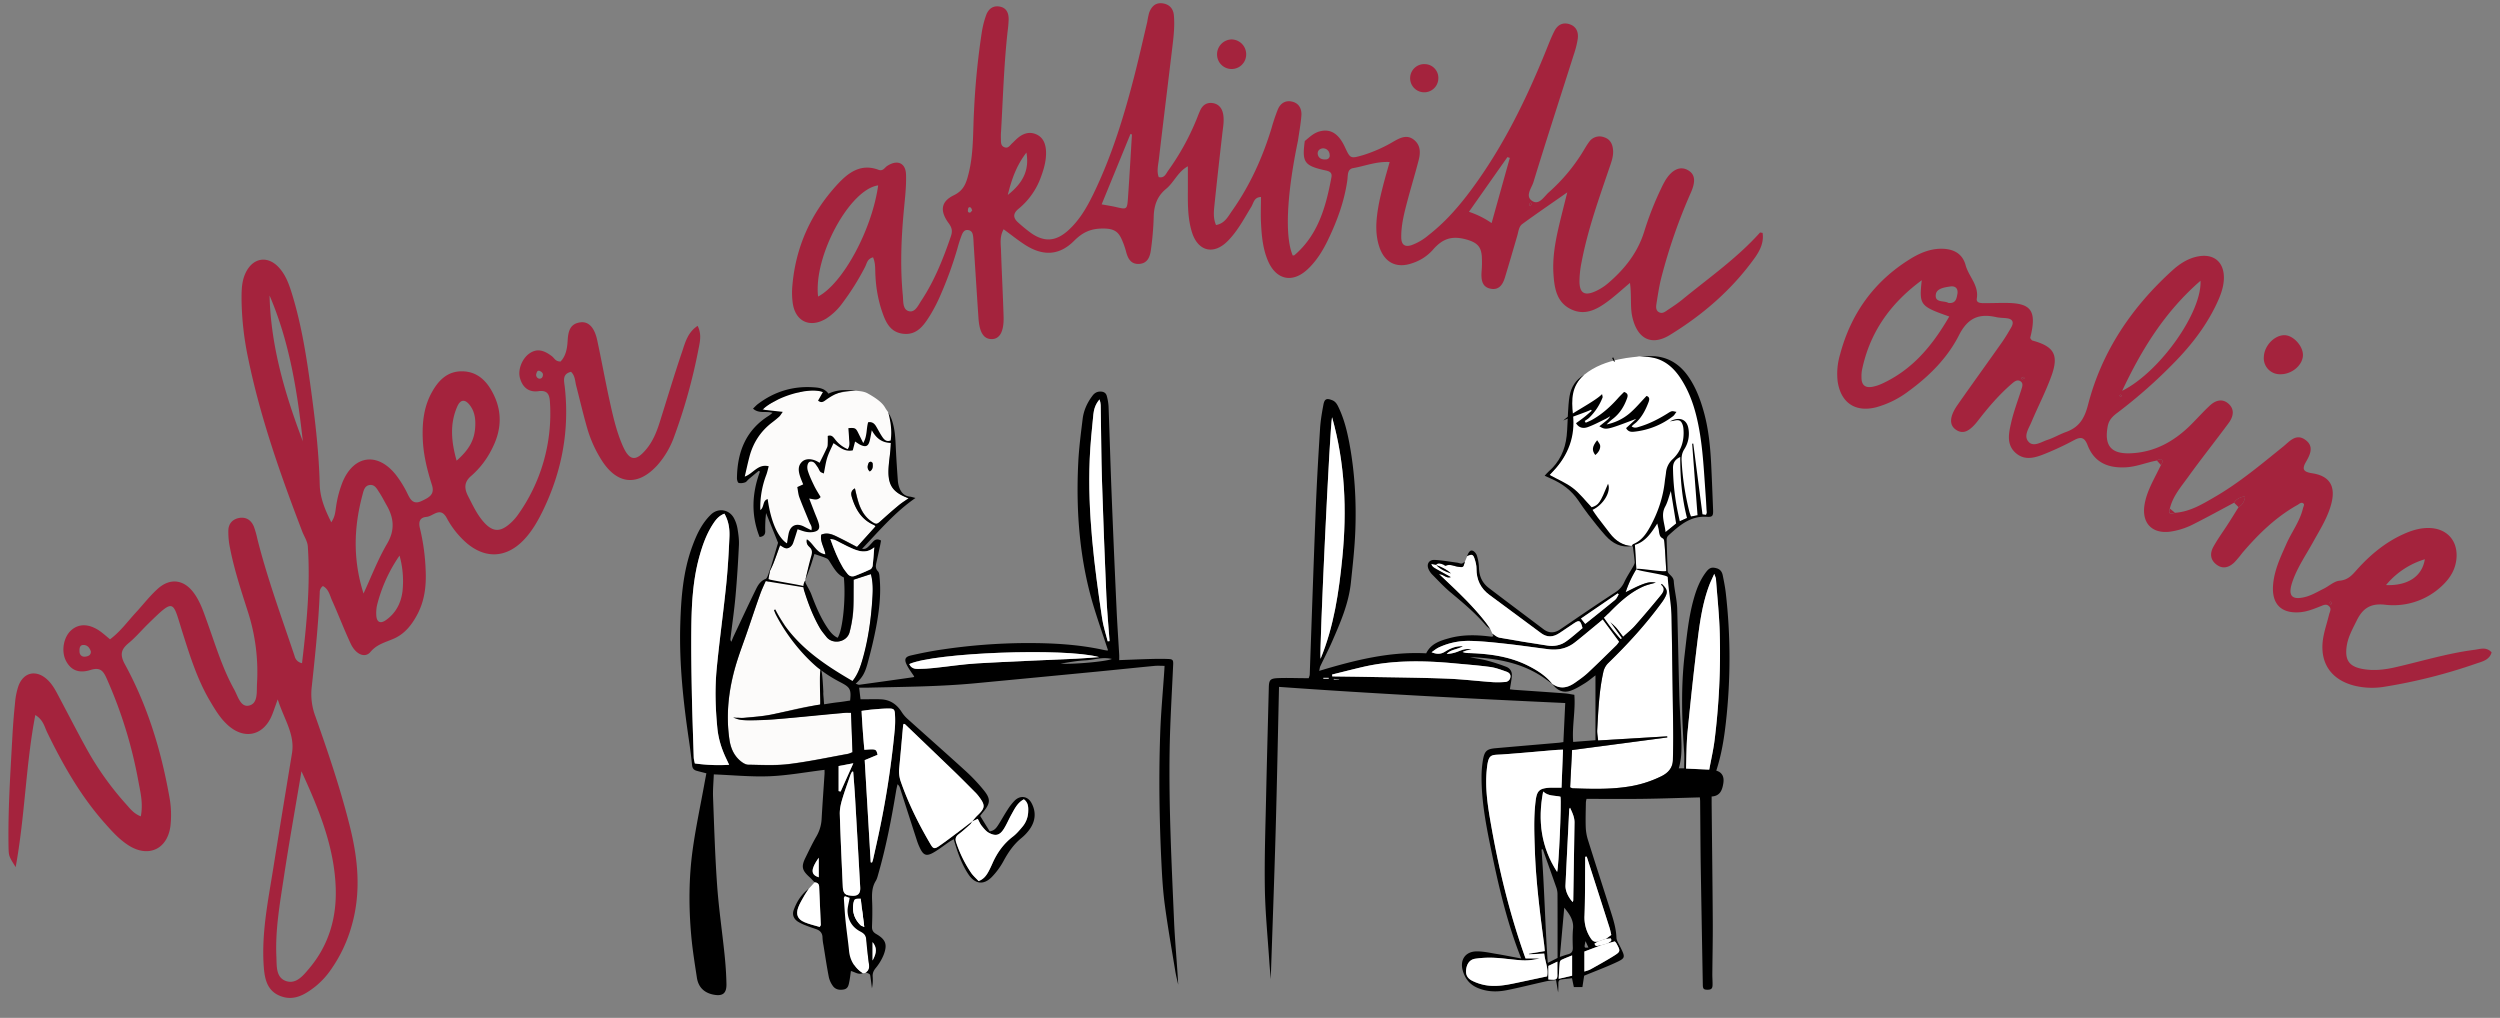 <?xml version="1.0" encoding="utf-8"?>
<svg id="master-artboard" viewBox="0 0 1400 570" version="1.1" xmlns="http://www.w3.org/2000/svg" x="0px" y="0px" style="enable-background:new 0 0 1400 980;" width="1400px" height="570px"><rect x="0" y="0" width="1400" height="570" fill="#808080" stroke="none"/><defs><style id="ee-google-fonts">@import url(https://fonts.googleapis.com/css?family=Anton:400|Roboto+Slab:100,300,400,700);</style><path id="text-path-0" d="M 778.846 213.461 A 100 18 0 0 1 988.353 213.461 A 100 18 0 0 1 778.846 213.461 Z" style="fill: none; stroke: red; stroke-width: 2;"/><path id="text-path-1" d="M 664.546 37.961 A 100 19 0 0 1 876.581 37.961 A 100 19 0 0 1 664.546 37.961" style="fill: none; stroke: red; stroke-width: 2;"/><path id="text-path-2" d="M 765.365 211.709 A 100 17 0 0 1 991.502 211.709 A 100 17 0 0 1 765.365 211.709" style="fill: none; stroke: red; stroke-width: 2;"/><path id="path-1" d="M 765.365 211.709 A 100 17 0 0 1 991.502 211.709 A 100 17 0 0 1 765.365 211.709" style="fill: none; stroke: red; stroke-width: 2;"/></defs><rect id="ee-background" x="0" y="0" width="1400" height="570" style="fill: white; fill-opacity: 0; pointer-events: none;"/>


<path style="fill: rgb(63, 61, 61); fill-opacity: 1; stroke: rgb(0, 0, 0); stroke-opacity: 1; stroke-width: 0; paint-order: fill;"/><path style="fill: rgb(63, 61, 61); fill-opacity: 1; stroke: rgb(0, 0, 0); stroke-opacity: 1; stroke-width: 0; paint-order: fill;"/><path d="M 880.387 239.906" style="fill: rgb(63, 61, 61); fill-opacity: 1; stroke: rgb(0, 0, 0); stroke-opacity: 1; stroke-width: 0; paint-order: fill;"/><path d="M 864.145 229.487" style="fill: rgb(63, 61, 61); fill-opacity: 1; stroke: rgb(0, 0, 0); stroke-opacity: 1; stroke-width: 0; paint-order: fill;"/><path style="fill: rgb(63, 61, 61); fill-opacity: 1; stroke: rgb(0, 0, 0); stroke-opacity: 1; stroke-width: 0; paint-order: fill;"/><path style="fill: rgb(63, 61, 61); fill-opacity: 1; stroke: rgb(0, 0, 0); stroke-opacity: 1; stroke-width: 0; paint-order: fill;"/><path style="fill: rgb(63, 61, 61); fill-opacity: 1; stroke: rgb(0, 0, 0); stroke-opacity: 1; stroke-width: 0; paint-order: fill;"/><path style="fill: rgb(63, 61, 61); fill-opacity: 1; stroke: rgb(0, 0, 0); stroke-opacity: 1; stroke-width: 0; paint-order: fill;"/><g transform="matrix(0.386, 0, 0, 0.386, 380.846, 216.767)"><path class="cls-1" d="M267.21,792.11c5.44,7.67,4.36,28.81,6.12,39.78,1,6.22,3.16,15-3.84,17.41-6.19,4.74-15.22-8.22-16.87-10.64-16.19-2.16-18.07-92.07-15.86-104.36C237.87,728.07,287.66,772.38,267.21,792.11Z" style="fill: rgb(255, 255, 255);"/><path class="cls-2" d="M182,280.26c-3.22,4.72-3.37,9.71-1.69,15.06,5.9,18.79,12.88,37.13,22.8,54.2,2.65,4.57,6.23,8.62,9.51,12.81,9.06,11.55,29.87,7.76,33.56-7.16a179.15,179.15,0,0,0,5-28.44c1.09-15.7.66-30.83.79-46.69a1,1,0,0,1,.71-1L276,271.48a1,1,0,0,1,1.34.73C280,283,280,293.28,279.39,303.42c-1.93,32-8.86,96.43-28.37,122-.31.41-1.18,2.5-1.63,2.24-44.69-25.91-86.13-56.52-110.65-104.25a1,1,0,0,0-1.53-.35h0a1,1,0,0,0-.31,1.25c14.91,33.09,61.4,48.09,66.33,84.25,1,7.15,2.34,17.12,3.13,29.27.4,6.25,2.47,2.16.78,17.69,0,.47.41,4.59-.06,4.66-5,.75,7.28-.55,2,0-32.83,3.69-43.37,7.91-75.65,14.61-13.29,2.76-27,3.63-40.57,4.92a50.13,50.13,0,0,1-8.72-.14,1,1,0,0,0-.37,2c5.82,1.59,11.66,1.66,17.3,1.67,49,0,97.19-8.94,146.05-10.93a1,1,0,0,1,1.08,1c.68,18.59,1.36,36.86,2,55.46a1,1,0,0,1-.66,1,35.22,35.22,0,0,1-6.21,2.23c-28.5,5.11-56.88,11.26-85.59,14.74-19.38,2.35-39.23,1.21-58.86.91-3.81-.06-8.1-2.82-11.23-5.44-9.61-8.09-14.2-18.87-16-31.26-8-51.84,5.36-102.08,23.76-150.14,9.53-26.38,16.86-53.36,28.61-78.9a1,1,0,0,1,1.15-.59l3.63.72.93-3-.8-.35a1,1,0,0,1-.6-1.1c.5-3.14,1-6.33,1.51-9.51l-.32.38c6.34-12.43,10.27-24.55,15.16-38a1,1,0,0,1,1.5-.56c4.06,2.33,7.3,5.4,12.11,2.77s5.89-6.95,7.37-11.32c1.58-4.67,3-9.39,4.57-14.37a1.05,1.05,0,0,1,1.32-.68c4.13,1.36,7.56,2.77,11.14,3.41,9,1.67-13.49,17-26.6,17-5.67,0-14.54-10.39-16.7-16-1.92-5-4.64-10.56-7.12-16.4-.55-1.3-2.87-13.16-3.36-14.49-.35-.92-15,3.68-11.67-1.27.16-.23-4.08,2.15-4.15,1.87-3.21-13,9.74-50.13,5.32-58.52-3.82-7.23-25.11,13.91-27.1,7.78-2.06-6.54,8.34-46.16,11.69-46.76,5.79-1,.2-8.63,2.92-5,1.59,2.1,30.48-43.19,32.15-41.18,1,1.27-19.49-5.23-17.38-4.18,1.7-8.19,19.29-10.27,22.63-17,4.34-8.72,35.78-8,29.65-8C181.76,4.09,197,3.3,207.76,6.9c.3.1,4.31,7.22,4.56,7,3.19-2.63,34.48-9.53,42.81-8.61,6.52.72,11.72.87,17.47,4.1,15.88,8.91,21.76,15.08,24.82,20.4,3.45,6,6.88,8.35,7.59,15.43,1.37,13.65,11,31.28,1.56,35.38a1,1,0,0,0-.64.92c-1.05,33.18-15.59,65,23.88,79a1,1,0,0,1,.2,1.82c-14.24,9.28-26,20.49-38.63,31.7-5.57,5-6.68,5.41-12.84,1.27-16.35-10.75-20.33-29.22-24.43-47.17a1,1,0,0,0-1.6-.61c-5.08,3.68-4.33,8.29-2.92,12.78,5.46,17.46,14.27,32.28,32.16,39.71a5.37,5.37,0,0,1,1.35,1.19,1,1,0,0,1,0,1.41l-25.72,28.58a1.05,1.05,0,0,1-1.26.23c-8.56-4.46-16.47-8.74-24.53-12.69s-16.21-8.75-26-5a1.06,1.06,0,0,0-.66.81c-1.62,9.52,4,17.36,5.93,26.58a1,1,0,0,1-1.21,1.2c-11.31-2.17-15.37-13.68-24.1-20.61a1,1,0,0,0-1.68.74c-.41,5.35,2.32,7.61,4.41,9.7,3.87,3.89,5.56,4.46,4.09,9.49-3.44,11.8-7.77,27-10.68,38.93Zm92.82-158.62a1.06,1.06,0,0,0,1.41.12c3.85-2.93,3.7-7,3.41-10.94a3.75,3.75,0,0,0-2.38-2.58c-1-.23-2.88.47-3.24,1.28C272.16,113.56,271.13,117.69,274.77,121.64Z" style="fill: rgb(252, 251, 250);"/><path d="M195.15,718.47c-2.52-2.59-4.9-5.31-7.57-7.73-10.76-9.76-12-15.17-5.67-28,5-10.16,9.85-20.43,15.5-30.22a55.94,55.94,0,0,0,7.9-25.41c1.23-22,2.84-43.88,4.26-65.82.12-1.94,0-3.89,0-6-27,3.31-53.25,8.2-79.64,9.29s-53.13-1.6-81-2.68c-.4,10.89-1.52,22.11-1.09,33.27,1.61,42.6,2.88,85.25,5.91,127.76,2.38,33.54,7.33,66.89,10.77,100.36C66,837.49,67,851.81,67.27,866.11c.27,13.67-5.63,17.93-18.9,15.3-13.71-2.72-21.91-11-24-24.69-3.05-20.07-6.31-40.16-8.14-60.36-3.79-41.93-3.68-84,2.1-125.68,4.38-31.62,11.11-62.92,16.81-94.36.93-5.17,1.94-10.33,3-16-5.36-1.38-9.81-2.42-14.2-3.67-3.84-1.1-6-3.4-6.51-7.76C16.21,537,14.76,525.13,13,513.32,4.7,457.23-1.42,401,.29,344.14c1.15-38.4,4-76.56,17.42-113.07,6.24-17,13.8-33.35,27.08-46.15,10.6-10.24,26.77-7.49,33.57,5.65a51.2,51.2,0,0,1,5,15.09c1.28,7.86,2.4,15.93,2,23.83-1.2,24.61-2.72,49.22-4.93,73.75-1.86,20.56-4.86,41-7.31,61.52a6.15,6.15,0,0,0,1.22,4.69c1.24-2.95,2.38-5.94,3.74-8.83C88.73,338.05,99.23,315.4,110.24,293c3-6.13,6.69-12,14.1-14.79,2.65-1,5.23-12.53,7-15.93-.54,3.44-2.7,13-3.24,16.4,3.63,1.6,47.71,8.58,50.88,10-.1.34.14,1.48,0,1.82-4.12-.81-49.5-8-54.76-9-2.7,6.22-5.68,12.11-7.85,18.29-7.19,20.4-14.06,40.91-21.1,61.36-4,11.65-8.35,23.18-12.14,34.9C71,433.56,66,471.84,71.52,511.24c1.75,12.39,6.34,23.18,16,31.26,3.13,2.63,7.42,5.38,11.22,5.44,19.64.3,39.49,1.45,58.87-.91,28.7-3.48,57.09-9.63,85.59-14.74,2.17-.39,4.22-1.5,6.9-2.49-.71-19.2-1.41-38-2.11-57.24-3.54,0-6.13-.21-8.69,0-32.17,3-64.31,6.26-96.5,9-13.92,1.2-27.93,1.91-41.9,1.91-7.77,0-15.9-.15-23.87-4.17,5.8.27,10.79,1.09,15.66.63,13.56-1.29,27.27-2.16,40.57-4.92,22.24-4.61,47.44-10.64,69.81-14.51.86-.15-1.57-49.73,1-50.15,3.39-.56,4,50,5.09,49.84,8.12-1.33,13.09-2.17,21.29-3.09,5.52-.62,11-1.59,16.23-2.36,1.85-16.23-.3-19.28-13-25.95A206.23,206.23,0,0,1,204,410.41c-3.67-2.81-3.79-2.71-7.21-5.71-22.76-19.94-43.81-47.18-57.76-74.32-1.09-2.11-1.85-4.38-2.76-6.58l1.62-1.23c24.59,48.66,67,77.57,112.29,103.8,7.81-9.57,11.3-20.32,14.41-31.18,8.57-29.92,12.78-60.57,14.51-91.56.58-10.47.66-21.07-2.34-32.28l-25.09,8.16c0,3.91,0,7.2,0,10.49-.18,12.32.2,24.69-.78,36.94a179,179,0,0,1-5,28.44c-3.69,14.92-24.5,18.71-33.56,7.16-3.28-4.19-6.86-8.24-9.51-12.8-9.92-17.08-16.9-35.42-22.8-54.21-1.68-5.34-1.53-10.34,1.7-15.07.14,1.3-.08,2.79.46,3.9,2.69,5.56,6.14,10.82,8.31,16.57,6.46,17.17,13.47,34,23.91,49.24,3.76,5.5,7.94,10.59,14.13,13.55,7.33-10,12.12-56.73,9.08-87.49-9.47-4.35-14.35-13.18-19.71-21.63-1.38-2.17-2.83-4.92-4.94-5.88-5.59-2.55-11.56-4.27-18.05-6.56-1.92,6.12-3.55,11.84-5.52,17.44-2.5,7.12-5.28,14.13-7.94,21.18,2.91-11.95,5.46-24,8.9-35.8,1.47-5,1.56-8.72-2.32-12.61-2.3-2.32-5.4-4.85-4.15-11.51,10.14,7,13.92,20.42,27,21.9-1.61-10-8.14-18.32-6.08-28.6,10.07-4.12,18.31.76,26.57,4.81s16.42,8.46,25.26,13.05l26.92-29.91c-1.15-1.07-1.52-1.65-2-1.86-17.89-7.44-26.71-22.26-32.16-39.71-1.51-4.84-2.28-9.81,4.19-13.61,1.51,6.19,2.74,11.93,4.32,17.58,3.49,12.5,9.31,23.55,20.44,31,6.16,4.14,7.27,3.76,12.83-1.27,8.64-7.8,17.39-15.49,26.34-22.94,4.27-3.55,9.1-6.43,14.09-9.9-23.67-8.76-30.59-19.3-29.13-44.12.49-8.3,1.75-16.55,2.57-24.84.34-3.48.44-7,.7-11.38-12.59-.35-20.93-6.36-27.58-18.39-1.35,6.79-2,11-3,15.07-2,8-5.59,9.77-13.14,6.27-2.78-1.29-5.25-3.24-8.11-5-1.29,4.92-2.36,9-3.35,12.79-12.58,2.72-20.25-5.74-28-10.41-3.27,7.45-6.84,14.09-9.08,21.15s-3.22,14.69-4.93,22.88c-2.11-1.05-4.17-1.47-5.22-2.74-1.67-2-2.39-4.78-4-6.88-2.72-3.59-4.81-8.61-10.6-7.58-3.35.59-5.36,6.86-3.31,13.4,2.38,7.54,5.83,14.78,9.3,21.92,2.72,5.59,6.17,10.82,9.2,16-5,5.81-10.4,2.87-16.57,2.21,2.83,7.31,5.21,13.44,7.57,19.57,2.15,5.59,4.75,11.06,6.32,16.81,1.95,7.21-.42,10.77-7.82,12.12a31.13,31.13,0,0,1-10.8-.27c-3.86-.69-7.56-2.28-12.14-3.73-1.7,5.35-3.21,10.39-4.89,15.37-1.48,4.37-2.62,8.73-7.37,11.32-5.23,2.86-8.61-1-13.2-3.36-3.32,9.14-6.24,17.56-9.47,25.87-1.77,4.54-4.05,8.89-6.11,13.32l12.71-42.88c-5.44-13.45-11-27.2-17.44-43.19-.45,5.22-.86,8.57-1,11.92-.19,4.66-.33,9.34-.18,14,.16,5.17-2,8.17-8.18,8.9-12.51-31.59-11.27-63.19.54-95l-2-.86c-4.8,4-9.63,7.93-14.39,12-1.77,1.5-3.16,3.92-5.17,4.59-2.94,1-6.53,1.59-9.35.73-1.42-.43-2.52-4.44-2.48-6.82C83,94.25,95.34,62.31,129,41.38a64.53,64.53,0,0,0,5.14-4.07c-9.67-2.84-19.76,1.7-28.33-6.08,2.66-2.5,4.79-4.93,7.33-6.83C137,6.46,163.89-1.77,193.71.32c7.93.55,16,1.42,21.56,9.24,11.5-5.48,22.66-6.07,39.86-4.25-6.21.37-10.42.48-14.59.9-10.62,1-19.67,5.83-28.21,11.89-3.41,2.42-6.85,5.91-12.15,1.53l7-12.35c-19.8-7.66-66.9,6-87.59,25.46L149,35.93c-2.55,3.49-3.58,5.49-5.13,6.91-3.2,2.91-6.59,5.62-10,8.23C117,63.81,106.07,80.54,100.68,100.86c-2.45,9.21-4.41,18.55-6.87,29,12.56-4.52,19-18.82,34.78-15-1.3,4.71-2.1,8.83-3.58,12.69a131.21,131.21,0,0,0-8.58,50.87c6-4.25,2.91-13.8,10.65-15.92,4.54,32.18,14.46,55.24,28,64.36.77-4.73,1.38-9.24,2.26-13.69,2.46-12.55,11.33-16.61,22.86-10.6,3.19,1.67,6.44,3.23,10.26,5.13,1.63-5.19-1.44-8.23-2.83-11.65-4.86-12-10-23.89-14.54-36-1.71-4.58-2-9.67-3.06-15l8.55-3.92c-1.57-4-3.35-7.92-4.63-12-2.39-7.6-3.35-15.23,3.48-21.25,5.19-4.57,14.39-4.17,22.47.49,1.06.6,2.12,1.22,2.55,1.47,3.79-7.74,7.53-15,10.9-22.47.9-2,.78-4.52.88-6.81.13-3.27,0-6.54,0-9.69,5.84-2.06,8.27,2,10.92,5.34a44.53,44.53,0,0,0,18,13.82c3.76-5.17,2.18-10.59,2-15.78-.2-4.92-.68-9.82-1-14.69,9.61-.74,10.76-.16,14.18,6.7,2.19,4.4,4.36,8.8,7.39,14.93,6-10.39,4.26-20.74,7.14-30.2,5.6-.94,9,1.72,11.53,6,2.89,4.87,5.45,9.95,8.57,14.66,2.78,4.2,6,8.31,12.6,5.77,2-13.91-.06-27.78-3.67-41.12C311.07,51.61,312.11,69,312.9,86.44c.75,16.29,1.82,32.57,3,48.84a38.3,38.3,0,0,0,2.57,11.66c2.66,6.44,7.16,11.12,14.69,11.93,2.23.24,4.39,1,8.36,2-30.19,20.92-52.65,47.7-77.44,73.72,4.59.93,7-1.14,9.2-3.26,2.41-2.3,4.57-4.85,6.85-7.27,3.14-3.33,6.67-4.11,11.41-1.38-.45,2.41-.86,4.93-1.4,7.43q-2.5,11.72-5.09,23.43c-1.07,4.83-2.3,9.25,2.05,13.79,2.14,2.24,2.18,6.83,2.49,10.41,2.05,23.45-.73,46.64-5,69.57-3.44,18.3-7.87,36.45-12.8,54.41-4,14.45-8.1,20.26-17,28.69,2.15.59,3.9,1.63,5.47,1.42q39.11-5.33,78.16-10.95c.57-.08,1.06-.72,1.3-.89-3.74-5.78-8.06-11.24-11-17.36-3.71-7.61-2.14-11.38,6.13-13.27,15.23-3.49,30.62-6.51,46.08-8.75a852.51,852.51,0,0,1,119.51-9.24c38-.14,76,1.69,113.31,9.81,1.94.42,3.91.79,5.88,1a2,2,0,0,0,1.17-.42c-6.57-19.91-13.41-39.68-19.61-59.64-21.41-68.95-27-139.77-23.59-211.46,1-21.57,3.8-43.09,6.45-64.56,1.53-12.4,6.7-23.63,14.33-33.67,2.82-3.71,6.24-5.82,10.95-5.92,4.92-.1,8.61,1.73,9.81,6.67A75,75,0,0,1,621.62,28c1.56,41.62,2.69,83.26,4.34,124.87q3.28,83.4,7.17,166.77c1,23,2.63,45.9,3.94,68.85.13,2.3,0,4.62,0,7.63,14.7-.54,29.61-1.2,44.51-1.61,9-.24,18-.39,27,0,6.4.28,7.07,1.82,6.78,8.23-1.83,41.27-4.45,82.53-5.12,123.81-1.33,82.67,2.88,165.25,6.4,247.81,1.32,30.85,4.42,61.63,6.05,92.73-1.41-6.44-3.12-12.83-4.19-19.32C713.28,815.85,707.64,784,703.32,752c-2.76-20.44-4-41.13-5-61.75-3-61.93-3.92-123.92-1.84-185.9,1-31.28,4-62.5,6.06-93.74.11-1.64.18-3.29.33-6.17-5.11,0-9.94-.39-14.7.06-28.18,2.7-56.34,5.68-84.53,8.41q-87.54,8.46-175.1,16.76c-52.14,4.92-104.48,5.19-156.77,6.41-3.59.08-7.19,0-12,0,.74,6.14,1.31,11,2,16.78H273.7c6,0,12-.17,18,.14,13,.68,22.52,7.13,29.49,17.94a48.85,48.85,0,0,0,8.14,9.85c28.47,25.65,57.24,51,85.55,76.78a256.33,256.33,0,0,1,25.34,26.86c10.77,13.15,10.2,19.29-.82,32.41-1.26,1.5-2.4,3.08-4.07,5.23l13.86,22.51c6.87-1,9.74-5.22,12.39-9.33,4.69-7.28,8.82-14.92,13.57-22.16a78.21,78.21,0,0,1,10.42-13.33c8.09-7.88,18.83-6.39,24.24,3.62,6.94,12.82,5.92,25.8-2.37,37.74a66,66,0,0,1-12.21,13.1c-11.07,9-18.88,20.31-25.67,32.78A106,106,0,0,1,452,711c-11.78,11.81-24.07,10.06-33.48-3.82-9.63-14.21-15.21-30.28-20.21-46.56-.38-1.26-.71-2.53-1.32-4.74-2.53,1.51-4.72,2.68-6.76,4.07-6.88,4.7-13.49,9.81-20.58,14.15-12.15,7.41-16.63,5.9-22.37-6.84a92,92,0,0,1-3.64-9.28q-12.31-38-24.51-76.07a11.41,11.41,0,0,0-3.67-5.75c-.7,3.29-1.53,6.57-2.08,9.88-6.7,40.44-14.44,80.66-25.75,120.11-1,3.51-1.86,7.26-3.74,10.3-6,9.69-5.66,20.14-5.22,30.91.46,11.64.21,23.32-.23,35-.2,5.3,1.36,8.37,6.16,11.14,13.67,7.88,16.47,15.14,10.84,29.91a72.74,72.74,0,0,1-11.68,19.49c-3.23,4-4.67,7.58-4.33,12.54a61.94,61.94,0,0,1-1.07,16.73c-.72-5.53-1.39-11.08-2.17-16.6-.58-4.07-.65-4.06-6.69-6.26,4.57-3,5.2-7.12,4.54-12-1.62-12.21-3.09-24.45-4.11-36.73-.49-6-4.28-8.51-8.84-10.95-11.23-6-17.23-15.86-18.06-28.17-.43-6.38,1.82-12.94,3-20.45l-7-2.57c-.68,1.33-1.5,2.16-1.45,2.93.77,11.3,1.41,22.61,2.56,33.87,1.46,14.25,3.59,28.43,5,42.68,1.36,13.77,7.68,24.34,19.75,32.51-6.5,2.4-11.09-1.84-17.06-3.27-.76,5.2-1.29,10.36-2.31,15.41-1,4.84-1.7,10.16-8,11.35s-12.28.16-16.07-5.38A34.94,34.94,0,0,1,215.8,856c-3-15.35-5.26-30.82-7.77-46.25a73.42,73.42,0,0,1-1.4-10.89c0-6.63-3.38-10.45-9.34-12.51-5-1.74-10.11-3.36-15-5.34a61.25,61.25,0,0,1-11.62-5.66c-5.8-3.95-8.29-9.79-5.86-16.59,4.43-12.42,11.39-23.2,22.17-31.19-2.2,3.33-4.6,6.53-6.54,10-3.23,5.77-6.82,11.47-9.07,17.63-3.63,9.94-.68,17,9,21.09,7.2,3.07,15,4.76,22.23,7,1-1.74,1.6-2.33,1.58-2.89q-1.14-27.9-2.43-55.8C201.52,720.5,198.94,718.76,195.15,718.47ZM424,629.83c-1,1.58-1.76,3.47-3.11,4.69-5.44,4.88-10.9,9.79-16.7,14.23-4.35,3.33-5.27,6.68-3.52,12a180,180,0,0,0,21.46,43.7c3,4.55,7.37,8.24,11.08,12.27,7.39-2.91,11.06-8,14.12-13.53,2.41-4.36,4.44-8.94,6.49-13.48,6.69-14.8,15.88-27.52,29-37.5,5.22-4,9.61-9.18,13.86-14.26a35.37,35.37,0,0,0,8.38-21c.35-6.76.49-13.95-6.22-18.88-9.42,5-13.48,13.92-18.15,22.25-3.74,6.66-6.65,13.81-10.67,20.27-6,9.67-11.85,11.44-21.84,6.16-4.14-2.2-7.44-6.36-10.49-10.14-2.42-3-3.88-6.78-5.74-10.18l-8.25,3.77c2.57-2.93,4.92-6.08,7.73-8.75,11.23-10.69,11.66-14.71,2.39-27a53.68,53.68,0,0,0-4.47-5.37c-10.34-10.37-20.61-20.81-31.13-31q-35.88-34.68-72-69.1c-.36-.34-1.19-.18-1.95-.28a17.51,17.51,0,0,0-.71,2.74c-1.87,20.53-3.63,41.08-5.62,61.6a45,45,0,0,0,2.38,19.56c11.1,31.88,26.12,61.86,43.19,90.88,3.65,6.2,5.56,7,11.93,2.61,9.88-6.75,19.36-14.09,28.95-21.26C410.9,639.9,417.4,634.83,424,629.83ZM64.31,183.63c-8.76,3.35-13.11,9.68-17.18,16.08-9.21,14.48-14.8,30.49-19.32,46.94-9.08,33.07-11,67-11.42,101-.39,31,.05,62,.64,92.94.61,32.28,1.79,64.55,2.83,96.82.1,2.84,1,5.66,1.57,8.62a249.19,249.19,0,0,0,49.77,2c-1.71-3.64-2.79-6-3.92-8.36-6.85-14.21-11.6-29-13.16-44.79-2.83-28.59-3.76-57.29-1-85.84,3.85-40.43,9.54-80.69,13.7-121.1,2.42-23.49,3.8-47.11,4.8-70.71C72,206,70.64,194.64,64.31,183.63ZM276.55,689.47l1.92.33a44.16,44.16,0,0,0,1.47-4.38c2.49-11,5-22.07,7.36-33.13a1321.23,1321.23,0,0,0,24.17-155.78,148.75,148.75,0,0,0,.27-21.94c-.38-6.87-1.73-8.23-8.64-8.26-8,0-15.93.76-23.87,1.43-5.15.43-10.26,1.3-15.93,2,1,19.78,2.35,38.14,4.06,56.45,17.09-1.28,17.09-1.28,19.17,7.22l-18.68,7.79ZM620.38,368.83l2.69-.27c-1.58-21.87-3.69-43.71-4.64-65.6q-3.64-83.86-6.37-167.76c-1.07-33.95-1.14-67.93-1.78-101.9-.09-4.74.35-9.66-1.79-15.41-6,7.06-8.17,14.42-8.92,21.84-2.16,21.53-4.4,43.08-5.29,64.68-3.21,77.92,6.56,154.91,18.08,231.7C614,347.17,617.66,357.93,620.38,368.83ZM251.19,558.08l-1.52-.32a35.29,35.29,0,0,0-2.42,4.69c-4.23,12.24-8.76,24.41-12.39,36.83-1.93,6.58-3.35,13.66-3.13,20.46,1.09,34.89,2.74,69.77,4.31,104.65.46,10.1,3.24,12.79,13.06,13.55,8.93.68,12.74-3.13,12.22-12.17q-3.75-65.73-7.51-131.45C253.1,582.23,252.07,570.16,251.19,558.08Zm81.3-156.23c2.85,6.18,7.86,7.1,12.81,7.06,7.64-.06,15.29-.6,22.89-1.38,21.19-2.19,42.3-5.51,63.53-6.75,47.52-2.76,95.1-4.48,142.65-6.73,11.21-.53,22.39-1.51,33.58-2.29C557.09,377.93,369.39,385.24,332.49,401.85ZM281.71,232.52c-7.94,6.61-15.59,6.8-23.11,4.84-5.7-1.49-11.14-4.18-16.53-6.69-5.71-2.67-11.16-5.87-16.84-8.59-1.81-.87-4-1-7.28-1.74,5.52,15.48,11,29.3,18.74,42.13,1.7,2.82,3.91,5.33,5.89,8,3,4,6.91,5.15,11.44,3.36,7.39-2.93,14.78-5.92,22-9.36,1.65-.79,3.19-3.39,3.43-5.32C280.39,251,280.88,242.72,281.71,232.52ZM230,586.12l2.94.66,18.39-41L230,549.79ZM262.07,742.2c-8.77,0-9.37.33-10.48,6.56-2.2,12.29,1.24,22.92,10.06,31.71,1.14,1.14,3,1.54,5.56,2.76C265.41,768.9,263.78,755.85,262.07,742.2ZM626.44,394.42c-14.13-3.33-26.23,1.48-38.37,2s-24,3-36,4.68C568.12,402.69,618.89,398.18,626.44,394.42ZM201.17,682.8c-12,17.09-11.67,24.61,0,28.39Zm78.09,149.09c6.51-11.82,6.19-19,0-26.69Z"/><path class="cls-1" d="M195.15,718.47c3.79.29,6.37,2,6.56,6.06q1.31,27.9,2.43,55.8c0,.56-.6,1.15-1.58,2.89-7.24-2.21-15-3.9-22.23-7-9.69-4.13-12.64-11.15-9-21.09,2.25-6.16,5.84-11.86,9.07-17.63,1.94-3.47,4.34-6.67,6.54-10Z" style="fill: rgb(255, 255, 255);"/><path class="cls-1" d="M64.31,183.63c6.33,11,7.73,22.33,7.26,33.55-1,23.6-2.38,47.22-4.8,70.71-4.16,40.41-9.85,80.67-13.7,121.1-2.71,28.55-1.78,57.25,1,85.84,1.56,15.78,6.31,30.58,13.16,44.79,1.13,2.35,2.21,4.72,3.92,8.36a249.19,249.19,0,0,1-49.77-2c-.56-3-1.47-5.78-1.57-8.62-1-32.27-2.22-64.54-2.83-96.82-.59-31-1-62-.64-92.94.43-34,2.34-67.93,11.42-101,4.52-16.45,10.11-32.46,19.32-46.94C51.2,193.31,55.55,187,64.31,183.63Z" style="fill: rgb(255, 255, 255);"/><path class="cls-1" d="M424,629.82c-6.55,5-13.05,10.08-19.65,15-9.59,7.17-19.07,14.51-28.95,21.26-6.37,4.35-8.28,3.59-11.93-2.61-17.07-29-32.09-59-43.19-90.88a45,45,0,0,1-2.38-19.56c2-20.52,3.75-41.07,5.62-61.6a17.51,17.51,0,0,1,.71-2.74c.76.1,1.59-.06,1.95.28q36,34.5,72,69.1c10.52,10.17,20.79,20.61,31.13,31a53.68,53.68,0,0,1,4.47,5.37c9.27,12.28,8.84,16.3-2.39,27-2.81,2.67-5.16,5.82-7.73,8.75Z" style="fill: rgb(255, 255, 255);"/><path class="cls-1" d="M276.55,689.47l-8.7-148.23,18.68-7.79c-2.08-8.5-2.08-8.5-19.17-7.22-1.71-18.31-3-36.67-4.06-56.45,5.67-.74,10.78-1.61,15.93-2,7.94-.67,15.92-1.47,23.87-1.43,6.91,0,8.26,1.39,8.64,8.26a148.75,148.75,0,0,1-.27,21.94A1321.23,1321.23,0,0,1,287.3,652.29c-2.38,11.06-4.87,22.09-7.36,33.13a44.16,44.16,0,0,1-1.47,4.38Z" style="fill: rgb(255, 255, 255);"/><path class="cls-1" d="M620.38,368.83c-2.72-10.9-6.36-21.66-8-32.72-11.52-76.79-21.29-153.78-18.08-231.7.89-21.6,3.13-43.15,5.29-64.68.75-7.42,2.92-14.78,8.92-21.84,2.14,5.75,1.7,10.67,1.79,15.41.64,34,.71,68,1.78,101.9q2.66,83.9,6.37,167.76c1,21.89,3.06,43.73,4.64,65.6Z" style="fill: rgb(255, 255, 255);"/><path class="cls-1" d="M423.6,630.18l8.25-3.77c1.86,3.4,3.32,7.18,5.74,10.18,3.05,3.78,6.35,7.94,10.49,10.14,10,5.28,15.81,3.51,21.84-6.16,4-6.46,6.93-13.61,10.67-20.27,4.67-8.33,8.73-17.25,18.15-22.25,6.71,4.93,6.57,12.12,6.22,18.88a35.37,35.37,0,0,1-8.38,21c-4.25,5.08-8.64,10.28-13.86,14.26-13.07,10-22.26,22.7-29,37.5-2,4.54-4.08,9.12-6.49,13.48-3.06,5.54-6.73,10.62-14.12,13.53-3.71-4-8-7.72-11.08-12.27a180,180,0,0,1-21.46-43.7c-1.75-5.3-.83-8.65,3.52-12,5.8-4.44,11.26-9.35,16.7-14.23,1.35-1.22,2.09-3.11,3.11-4.7Z" style="fill: rgb(255, 255, 255);"/><path class="cls-1" d="M251.19,558.08c.88,12.08,1.91,24.15,2.62,36.24q3.84,65.71,7.51,131.45c.52,9-3.29,12.85-12.22,12.17-9.82-.76-12.6-3.45-13.06-13.55-1.57-34.88-3.22-69.76-4.31-104.65-.22-6.8,1.2-13.88,3.13-20.46,3.63-12.42,8.16-24.59,12.39-36.83a35.29,35.29,0,0,1,2.42-4.69Z" style="fill: rgb(255, 255, 255);"/><path class="cls-1" d="M332.49,401.85c36.9-16.61,224.6-23.92,275.46-10.09-11.19.78-22.37,1.76-33.58,2.29-47.55,2.25-95.13,4-142.65,6.73-21.23,1.24-42.34,4.56-63.53,6.75-7.6.78-15.25,1.32-22.89,1.38C340.35,409,335.34,408,332.49,401.85Z" style="fill: rgb(255, 255, 255);"/><path class="cls-1" d="M281.71,232.52c-.83,10.2-1.32,18.44-2.31,26.61-.24,1.93-1.78,4.53-3.43,5.32-7.17,3.44-14.56,6.43-22,9.36-4.53,1.79-8.47.63-11.44-3.36-2-2.65-4.19-5.16-5.89-8C229,249.64,223.47,235.82,218,220.34c3.29.75,5.47.87,7.28,1.74,5.68,2.72,11.13,5.92,16.84,8.59,5.39,2.51,10.83,5.2,16.53,6.69C266.12,239.32,273.77,239.13,281.71,232.52Z" style="fill: rgb(255, 255, 255);"/><path class="cls-1" d="M230,586.12V549.79l21.33-4.06-18.39,41Z" style="fill: rgb(255, 255, 255);"/><path class="cls-1" d="M262.07,742.2c1.71,13.65,3.34,26.7,5.14,41-2.53-1.22-4.42-1.62-5.56-2.76-8.82-8.79-12.26-19.42-10.06-31.71C252.7,742.53,253.3,742.23,262.07,742.2Z" style="fill: rgb(255, 255, 255);"/><path class="cls-1" d="M201.17,682.8v28.39C189.5,707.41,189.16,699.89,201.17,682.8Z" style="fill: rgb(255, 255, 255);"/><path class="cls-1" d="M279.26,831.89V805.2C285.45,812.87,285.77,820.07,279.26,831.89Z" style="fill: rgb(255, 255, 255);"/><path d="M275.15,122.5c-4.4-4.14-3.35-8.5-1.44-12.77.36-.8,2.27-1.5,3.24-1.28a3.73,3.73,0,0,1,2.37,2.58C279.63,115.23,279.79,119.54,275.15,122.5Z"/></g><g transform="matrix(1.014, 0, 0, 1.014, 4.715, 1.797)"><path class="cls-1" d="M162.15,364.48c2.54-21.52,4.67-42.89,3.2-64.47-.19-2.85-2.06-5.58-3.13-8.38-11.92-31.12-23-62.51-29.76-95.24a166.82,166.82,0,0,1-3.71-32.73c0-5,0-10,2.23-14.69,4-8.5,12.21-9.83,18.48-2.91,3.68,4.05,5.49,9.11,7.07,14.21,5.44,17.57,8.2,35.7,10.67,53.85,2.33,17.16,4.28,34.39,4.73,51.73.18,7.17,2.74,13.53,6.36,20.81,2.22-3.19,2.25-6.07,2.67-8.69a60,60,0,0,1,3.57-13.49c6.17-14.87,19.26-16.76,29.39-4.1a59.79,59.79,0,0,1,6.74,11.05c1.73,3.51,3.5,5.42,7.63,3.44,3.81-1.82,7.33-3.42,5.61-8.79-2.64-8.26-4.73-16.66-5.07-25.4s.49-17.35,4.71-25.24c3.63-6.78,8.61-12.2,16.94-12.15,8.71.05,14,5.63,17.51,12.89,4.91,10,4.17,20-.87,29.79a48,48,0,0,1-11.44,15c-4.13,3.47-4,7-1.78,11.33,2.44,4.74,4.67,9.61,8.14,13.71,5.17,6.1,9.42,6.4,15.23,1.14a27.67,27.67,0,0,0,4-4.45,96.29,96.29,0,0,0,17.81-62.17c-.23-4.11-1.08-7-6.43-6.26s-8.86-2.23-10.2-7.49c-1.13-4.49,1.24-10.45,5.15-13.25s7.67-2.34,12.67,1.52c1.26,1,1.85,2.84,4.65,2.83,2.85-2.89,3.65-7,3.91-11.29.3-4.92,1-9.57,7.09-10.35,4.48-.58,7.74,2.84,9.25,9.87,2.25,10.42,4.16,20.91,6.39,31.34,2,9.11,3.91,18.26,7.65,26.86s7.37,9.07,13.43,1.55c3.39-4.21,5.38-9.17,7-14.28,4.1-13,8-26.11,12.38-39,1.73-5.11,3.08-10.79,8.61-14.39,2.38,4.69,1.22,9.1.42,13.14a308.19,308.19,0,0,1-13.4,48.07,48.25,48.25,0,0,1-9,15.46c-10.83,12.09-22.34,11.2-31-2.42a68.48,68.48,0,0,1-8.14-18.19c-2.19-7.68-4-15.46-6-23.21-.63-2.55-.56-5.34-2.81-7.47-5,1.26-3.83,4.91-3.43,8.48,2.64,23.81-1.57,46.44-12,68-2.91,6-6.22,11.81-10.93,16.64-9.45,9.68-20.85,10.24-31.19,1.53a49.23,49.23,0,0,1-11.13-14c-3.54-6.4-7.42-.87-11.09-.54-4,.35-4.5,3-3.63,6.46a116.33,116.33,0,0,1,3.12,22.74c.41,8.42-.44,16.64-4.39,24.3-3,5.77-6.86,10.84-12.79,13.57-4.68,2.16-9.58,3.07-13.33,7.56-3,3.57-8.09,1.31-10.84-4.53-3.68-7.82-6.73-15.94-10.29-23.83-1.3-2.89-1.9-6.42-5.09-8.06a4.07,4.07,0,0,0-1.75,3.61c-.75,17.65-2.59,35.21-4.5,52.76a34.72,34.72,0,0,0,2.11,15.65c7.11,20.09,13.94,40.28,19.09,61,4.48,18,6.17,36.11,1,54.32a79.06,79.06,0,0,1-11.4,24.3,44,44,0,0,1-8.77,9.54c-5.67,4.43-11.8,8.16-19.27,5.24-7.77-3-8.82-10.24-9.26-17.39-1.11-18.14,2.57-35.81,5.39-53.56,3.35-21,6.82-42.07,10.27-63.1,1.74-10.6-4.43-18.82-7.86-29.79-1.76,4.69-2.57,7.58-3.87,10.23-4.7,9.54-14,11.65-22.35,5.12-4.82-3.78-7.94-8.95-11-14.11-7.06-11.83-11.16-24.87-15.28-37.9-5.68-17.94-4.17-19.63-19.15-5-3.57,3.49-6.82,7.37-10.65,10.54-4.26,3.52-5,6.4-2.13,11.72,12.41,22.69,19.9,47.17,24.46,72.57a54.39,54.39,0,0,1,.69,16.93c-1.7,12.52-11.93,17.37-22.66,10.81-5.47-3.35-9.68-8.13-13.88-12.88-13.14-14.87-22.82-31.93-31.45-49.66-1.56-3.2-2.19-7.06-6.62-9.73-5.3,27.66-5.66,55.57-10.85,84-3.77-6-3.84-6-3.94-11.53-.34-20,1-40,2.09-59.93.34-6.32.82-12.64,1.48-18.93a39.41,39.41,0,0,1,1.94-9.75c2.86-7.6,9.86-9,15.88-3.44,3,2.76,4.79,6.36,6.66,9.9,5,9.42,9.86,18.89,15,28.21a166.53,166.53,0,0,0,22,30.86c2.14,2.37,4.09,5.06,8,6.57,1.36-7.07-.17-13.13-1.3-19.19A248.09,248.09,0,0,0,54.15,372.7c-1.85-4.1-3.57-6.1-8.85-4.45-6.76,2.11-11-.17-13.55-5.14-2.64-5.2-1.38-12.82,2.77-16.67s9.74-3.86,15.6.05c1.92,1.28,3.63,2.87,6,4.8,5.63-4.16,9.67-9.81,14.31-14.83,4.07-4.41,7.74-9.25,12.2-13.2,6.85-6.05,14.4-4.93,19.8,2.47,3.58,4.89,5.41,10.65,7.44,16.29,4.52,12.53,8.33,25.35,14.85,37.05,2,3.63,3.47,9.88,8.13,8.83,5.1-1.14,4.18-7.65,4.43-12.06a108.21,108.21,0,0,0-4.92-39.45c-3.75-11.73-7.64-23.44-10-35.57a42.94,42.94,0,0,1-.89-9.9c.18-3.7,2.56-6.15,6.29-6.69s6.42,1.45,7.81,4.85a49.18,49.18,0,0,1,1.9,6.72c5.55,22,13.38,43.25,20.57,64.72A5.13,5.13,0,0,0,162.15,364.48Zm-.31,59.7c-3.29,19.63-6.82,39.22-9.79,58.89-2.18,14.43-4.74,28.88-4.06,43.56.23,4.82-.35,11.14,4.91,13.24,5.84,2.32,9.85-2.83,13.22-6.82,10.8-12.79,15.2-28,14.64-44.4C180,465.78,171.36,444.87,161.84,424.18ZM196.12,326c4.26-9.19,7.89-18.76,13-27.46,4.47-7.62,3.78-14.25-.26-21.31-1.32-2.29-2.49-4.67-3.94-6.88-1.25-1.89-2.44-4.43-5-4.3-3.31.16-3.8,3.32-4.46,5.78C190.7,289.66,190.23,307.56,196.12,326Zm-51.9-164.58c.69,28.11,8.54,54.54,18.37,80.51C159.56,214.39,155.26,187.12,144.22,161.43ZM216,305.07a84,84,0,0,0-12.34,27.06,19.73,19.73,0,0,0-.49,5.94c.18,3.7,2.2,4.79,5.19,2.71,5.5-3.82,8.41-9.33,9.26-15.87A52.13,52.13,0,0,0,216,305.07Zm31.51-52.42c6.83-6,9.72-11.22,10.24-18,.32-4.33,0-8.56-2.65-12.27s-5.35-3.91-7.23.38C243.63,232.46,244.6,242.28,247.52,252.65ZM45.53,358c-.63-1.89-1.79-3.52-4-3.57s-2.31,1.85-2.28,3.47c0,1.9,1.18,3.12,3,3C43.82,360.71,45.59,360.29,45.53,358ZM293,207.33a1.75,1.75,0,0,0,2.08-1.37c.46-1.45-.4-2.3-1.62-2.85s-1.6.54-1.86,1.33A2.15,2.15,0,0,0,293,207.33Z" style="fill: rgb(164, 35, 61);"/><path class="cls-1" d="M715.94,76.12c2.55-2.11,4.93-4.48,8.29-5.35,5.9-1.55,10.39,1.23,13.8,8.55,3.06,6.57,3.07,6.6,10,4.61a78.52,78.52,0,0,0,17.27-7.74c3.59-2,7.28-3.79,11.08-.63,3.6,3,3.48,7.1,2.47,11.06-2,7.75-4.35,15.39-6.38,23.11-1.69,6.44-3.34,12.9-3.25,19.66.06,4.08,2,5.41,5.72,4.21a30.83,30.83,0,0,0,9.41-5.56c9-7,16.47-15.52,23.26-24.64,17.84-24,30.81-50.55,41.91-78.13,1.37-3.4,2.69-6.83,4.38-10.07s4.6-4.84,8.34-3.57,4.92,4.41,4.46,8a50.81,50.81,0,0,1-2.18,8.7c-7.45,23.49-15.1,46.92-22.3,70.48-1,3.3-5,7.95-.36,10.59,3.64,2.08,6.28-2.7,8.89-5A99.1,99.1,0,0,0,869.35,82.3c1.24-2,2.33-4,3.75-5.88A7,7,0,0,1,881.16,74c3.28,1,4.68,3.56,5,6.76.41,3.77-1,7.19-2.17,10.66-5.78,17-11.87,34-15.21,51.7A54.06,54.06,0,0,0,867.65,154c.13,6.06,2.79,7.68,8.47,5.24a30,30,0,0,0,7.56-4.79c9-7.74,16.13-16.76,19.71-28.3a173.06,173.06,0,0,1,9.5-24.14,47.68,47.68,0,0,1,2.33-4.42c3.67-5.8,8.08-7.74,12.23-5.44,3.89,2.15,4.59,5.87,1.77,12.32a302.74,302.74,0,0,0-16.38,47.12c-1.15,4.51-1.85,9.14-2.58,13.74-.3,1.89-.76,4.23,1.33,5.34S915.35,170,917,169c2.49-1.67,5-3.32,7.32-5.22,14.63-12,30.24-22.86,43-37.09.13-.14.64.06,1.45.16.8,5.17-1.39,9.63-4.19,13.6C952,158.08,935.9,172,917.58,183.22c-10.27,6.27-17.89,2.07-20.68-9.63-1.38-5.78-.37-11.75-1.37-19.13-4.47,3.78-7.77,6.8-11.32,9.51-6.26,4.77-13.07,8.92-21.12,5.11s-9.29-11.6-9.81-19.48c-.76-11.49,2-22.5,4.7-33.5.78-3.15,1.58-6.29,2.92-11.63-9.47,6.63-17.24,11.93-24.84,17.48-1.92,1.41-2.09,4.08-2.74,6.31-2.23,7.68-4.46,15.35-6.78,23-1.12,3.71-3,7.15-7.54,6.49-5.13-.74-5.68-4.82-5.45-9.13a62.41,62.41,0,0,0,.15-9c-.45-4.88-2.21-7.25-8.07-9-8.73-2.58-13.9-.35-19.19,5.84a25.59,25.59,0,0,1-10.8,7c-9,3.3-15.79-.14-18.68-9.32-2.27-7.2-1.63-14.51-.39-21.77.73-4.26,1.82-8.46,2.88-12.66,1-3.78,2.09-7.53,3.36-12-7.49-.38-13.71,2.24-20.11,3.35-3.4.58-2.88,4-3.24,6.53-1.61,11.67-5.63,22.59-10.7,33.13-2.89,6-6.42,11.74-11.37,16.32-8.2,7.61-17.07,5.83-21.64-4.43-3-6.79-3.64-14.16-4-21.5-.22-4.64,0-9.29,0-14.08-3.86.1-4.1,3.34-5.31,5.34-4,6.56-7.57,13.4-13,18.91-7.78,7.91-16.48,5.81-19.8-4.75-2.42-7.72-2.31-15.78-2.27-23.79,0-4,0-8,0-12.67-5.54,3-7.67,8.89-12,12.44-5.08,4.15-6.76,9.4-6.87,15.74a166,166,0,0,1-1.53,17.92c-.47,3.75-1.8,7.46-6.35,7.8s-6.34-2.77-7.35-6.68a45.15,45.15,0,0,0-2.31-6.59c-1.81-4.19-4-6.13-9.65-6.25-7.25-.16-11.83,1.84-16.83,6.83-8.28,8.26-17.37,8.45-27.28,2-3.79-2.47-7.34-5.33-11.59-8.44-2.27,4.2-1.56,7.85-1.45,11.31.4,12.32,1.07,24.64,1.44,37,.24,8.32-2.22,12.49-6.81,12.34-4.27-.14-6.53-3.73-7.06-11.54-.9-13.29-1.74-26.59-2.6-39.89-.11-1.67-.13-3.34-.33-5s-.51-3.31-2.59-3.75-3.06,1.1-3.66,2.57a75.5,75.5,0,0,0-2.46,7.59,208.94,208.94,0,0,1-9.56,26.25A86.31,86.31,0,0,1,509,172.38c-3.4,5.44-7.18,11-14.7,10.19-8.12-.85-10.29-7.69-12.38-14a73.12,73.12,0,0,1-3.07-17.68c-.26-3.47.17-7.13-1.34-10.53-3.23.78-3.44,3.41-4.43,5.33a138.32,138.32,0,0,1-12.16,19.48,33.62,33.62,0,0,1-9.27,9c-8.81,5.34-16.91,1.76-18.46-8.31a42,42,0,0,1-.22-10c1.82-21.34,10.28-39.88,24.65-55.57,5.94-6.48,12.93-12,22.82-8.31,2.61,1,3.38-1.18,5-2.19,5.51-3.52,10.06-1.62,10.28,4.82.23,6.62-.61,13.29-1.22,19.92-1.45,15.63-2.06,31.26-.54,46.91.3,3.14-.19,7.71,3.32,8.64s5.22-3.39,7-6c7.19-10.93,12-23,16.2-35.31.94-2.73.73-4.64-1.16-7.2-5-6.78-4.38-12,2.73-15.47,5.37-2.6,6.76-6.33,8.07-11.38,3-11.46,2.5-23.16,3.13-34.76a413,413,0,0,1,4.29-43.74,51.7,51.7,0,0,1,2.44-9.67c1.27-3.42,3.88-5.5,7.8-4.62,3.52.8,4.61,3.6,4.62,6.82a65.54,65.54,0,0,1-.6,7c-2,18.23-2.54,36.56-3.58,54.85a38.24,38.24,0,0,0-.11,4c.1,1.91-.31,4.2,2.11,5,1.92.66,2.88-1.07,4-2.14,1-.9,1.89-1.88,2.89-2.76,2.95-2.56,6.3-3.93,10.13-2.45,4.32,1.68,5.64,5.55,5.8,9.68.18,4.7-1.06,9.23-2.67,13.64A40.17,40.17,0,0,1,558,113.43c-3.61,2.91-3.07,5.4,0,8a85.41,85.41,0,0,0,7,5.67c7.15,4.87,13.36,4.46,20-1.38,6.36-5.62,10.54-12.86,14.19-20.37,9.94-20.46,16.64-42.07,22.31-64,2.67-10.31,5-20.71,7.45-31.08a48.54,48.54,0,0,1,1-4.88C631.18,2,633.33-.45,637.36.07c3.82.49,6,3,6.29,6.66.59,6.68-.35,13.31-1.14,19.93-2.38,19.84-4.83,39.67-7.15,59.52-.39,3.26-1.28,6.57-.09,9.85,3.16.78,4-1.88,5.27-3.63A136.46,136.46,0,0,0,656,64.52c.77-1.84,1.42-3.74,2.28-5.53,1.26-2.65,3.4-4.16,6.38-3.88,3.42.32,5.41,2.56,6.11,5.73.79,3.63.08,7.28-.34,10.93-1.52,13.24-3,26.47-4.38,39.73-.36,3.53-.76,7.19.87,11,4.8-.83,6.61-4.64,8.78-7.72,9.89-14,16.89-29.39,21.87-45.75a105.63,105.63,0,0,1,3.5-10.39c1.45-3.42,4.25-5.19,8-4.26s5.26,4.07,5,7.64c-.35,4.64-1.23,9.23-1.88,13.84-6.27,30.11-7.32,53-2.92,63.44.32,0,.74,0,.94-.12,13.21-11.31,17.42-26.92,20.45-43.05.59-3.13-1.78-3.47-4.29-4C715.61,89.63,714.38,87.61,715.94,76.12ZM447.16,162c13.7-7.18,29.75-36.88,33.18-61.39C464.55,102.81,444.56,139.8,447.16,162Zm156.59-50.91c3.24.6,5.52.93,7.77,1.45,6.17,1.45,6.31,1.49,6.77-4.93.83-11.69,1.48-23.4,2.2-35.1l-.81-.32C614.46,85,609.24,97.69,603.75,111.11Zm202.84,4.1a49.09,49.09,0,0,1,12.53,6.24c3.55-12.73,6.8-24.38,10.06-36L827.85,85C820.87,94.9,813.88,104.84,806.59,115.21Zm-254.68-9.3c8.8-6.88,11.94-14.09,10.3-23.41C556.76,89.59,554.1,97,551.91,105.91ZM729.66,83.72a3.62,3.62,0,0,0-3.79-3.57c-1.88.21-3.06,1.53-2.75,3.29.41,2.25,2.29,3,4.45,2.82A2.07,2.07,0,0,0,729.66,83.72ZM532.27,114.46c-.27-.56-.4-1.29-.83-1.59-.72-.51-1.31-.12-1.45.77s-.38,2,1,2C531.41,115.67,531.84,114.88,532.27,114.46Zm308.94-3.68-.71-.71a6.53,6.53,0,0,0-.63,1.34c0,.16.41.43.63.66Z" style="fill: rgb(164, 35, 61);"/><path class="cls-1" d="M1196.52,281.43c8.27-.56,15.11-4.77,22-8.76,13.6-7.88,25.59-18,37.75-27.79,3.54-2.86,7-7.38,12.1-3.84s2.9,8.13.45,12.36-1.06,5.5,3.59,6.22c9.43,1.47,12.87,7,10.56,16.37-1.94,7.84-6.32,14.62-10.18,21.6-4,7.26-8.81,14.15-11.48,22.1-2.55,7.59-.3,10.19,7.37,8.17,3.47-.92,6.68-2.88,9.95-4.49,3-1.47,5.78-4.18,8.82-4.44,5.11-.42,7.44-3.79,10.32-6.93,7-7.67,15-14.2,24.49-18.59,4.89-2.24,9.93-3.86,15.4-3.55,9,.51,14.71,6.73,14.38,15.71-.24,6.77-3.52,12.05-8.34,16.46a38.93,38.93,0,0,1-31.36,10.15c-8.1-.88-12.31,2.3-15.53,8.91-2.19,4.49-4.68,8.83-5.43,13.85-1.16,7.79,1.23,11.4,8.87,12.76,6,1.06,11.9.42,17.82-.93,14.59-3.33,28.94-7.76,43.83-9.67,3.16-.4,6.56-1.83,9.49,1.41-1.18,4.17-5,5-8.27,6.11a299.18,299.18,0,0,1-51.21,12.93A41.24,41.24,0,0,1,1296,377c-13-3.11-19.68-12.44-17.73-25.76.67-4.57,2.25-9,3.34-13.54.36-1.51,1.54-3.11.07-4.62s-3.07-.71-4.57-.11c-3.71,1.47-7.37,3-11.43,3.37-10.35.86-15.71-4.34-15-14.79.58-8.13,4-15.37,7.25-22.69,2.92-6.68,7.5-12.57,9.25-19.79.2-.86.85-2.1.51-2.51-1-1.28-2.22-.35-3.26.39-12.09,6.71-21.79,16.18-30.69,26.59a62.08,62.08,0,0,1-4.47,5.33c-2.92,2.71-6.28,3.88-9.86,1.13s-3.58-6.36-1.67-9.82c2.4-4.35,5.37-8.38,8.06-12.57,2-3.06,3.87-6.16,5.81-9.24a7.17,7.17,0,0,0,3.56-6.06c-3,.59-4.8,1.65-6.07,3.58-7.3,3.88-14.54,7.87-21.92,11.6a41.27,41.27,0,0,1-13.16,4.34c-10.06,1.36-15.92-4.62-14.33-14.73.93-5.95,3.67-11.31,6.37-16.63.9-1.77,1.78-3.55,2.67-5.32.33-.83,1.16-1.92.9-2.43-.8-1.5-2.08-.7-3.18-.13-5.55,1-10.79,3.28-16.51,3.68-10,.69-17.87-2.34-21.68-12.18-1.62-4.16-3.5-4.91-7.37-2.83a161,161,0,0,1-15.32,7.24c-5.59,2.28-11.66,4.59-17-.1s-3.82-11.1-2.49-16.9c1.41-6.14,3.7-12.08,5.59-18.11.5-1.58,1.22-3.4-.41-4.55s-3.17-.12-4.48,1c-7.15,6.07-13.2,13.15-18.92,20.54-4.84,6.26-8.37,7.76-12.17,5.27-4-2.64-3.78-7.37.89-14,8-11.44,16.23-22.79,24.28-34.23,1.91-2.72,3.64-5.58,5.27-8.47,1.46-2.59.91-4.51-2.35-4.94-2-.26-4-.21-6-.64-9.56-2.15-15.72.45-20.56,10-6.35,12.53-16.4,22.58-27.87,30.93a52.53,52.53,0,0,1-17.79,8.84c-11.61,3-19.68-2.53-21.35-14.42a37.41,37.41,0,0,1,1.38-14.84c6-22.52,18.74-40.25,38.63-52.58,5.41-3.36,11.26-5.85,17.85-5.69,6.28.15,11.1,2.73,12.82,9.06s7.41,11.06,6.18,18.46c-.43,2.59,2.49,2.52,4.45,2.52,4.33,0,8.66-.19,13-.1,12.15.26,15.24,4.33,12.7,16.49-.2,1-.46,1.94-.68,2.87.44.51.76,1.25,1.24,1.38,11.93,3.25,14.73,7.87,10.5,19.57-3.16,8.74-7.48,17-11.11,25.63-1.5,3.54-4.56,7.82-1.24,11,2.76,2.64,6.91-.28,10.27-1.37s6.65-3.06,10.09-4.3c7.17-2.58,10.19-7.24,12.2-15,7.6-29.47,24.09-53.86,46.55-74.23,3.94-3.57,8.44-6.57,13.83-7.68,9.17-1.9,15,3.11,14.65,12.43-.24,5.45-2.37,10.37-4.72,15.15-5.65,11.47-13.41,21.44-22.28,30.55a276.15,276.15,0,0,1-31.37,27.82c-2.69,2-5.06,4-5.76,7.71-2,10.58,1.66,15.4,12.42,15,13.33-.47,24.22-6.52,33.5-15.76,3.54-3.52,6.86-7.27,10.52-10.65,2.9-2.68,6.56-4,10-1.19,3.8,3.14,3,7.23.45,10.74-7.32,9.92-15,19.55-22.22,29.55-4,5.61-8.77,10.92-10.4,18C1192.52,282.47,1194.44,282.05,1196.52,281.43ZM1056.67,153c-17.55,12.93-28.81,29-33.05,49.81a21,21,0,0,0-.22,4c0,4.49,2.47,5.84,6.5,4.94a23.09,23.09,0,0,0,4.71-1.58c17-7.77,28.05-21.21,37.25-37.14C1055.69,167.35,1055.19,166.7,1056.67,153Zm110.67,61.07c20.65-10.21,44.12-43.33,43.28-60.79C1190.78,170.51,1178,191.42,1167.34,214.1Zm145.71,107.27c12,.49,20-4.79,21.45-14.25A44.48,44.48,0,0,0,1313.05,321.37ZM1071.37,165.52c4.14.47,4.53-2.41,5-5,.49-2.94-1.13-4.5-3.94-4.08-3.22.49-7.64,1.07-8,4.54C1063.85,165.63,1069.12,164.09,1071.37,165.52Zm41.42,40.83-1.29.72c.22.22.49.66.66.62a6.21,6.21,0,0,0,1.34-.62Zm53.78,9.8c-.22.18-.59.35-.62.56s.29.47.46.7c.22-.18.6-.35.62-.56S1166.74,216.38,1166.57,216.15Zm115.3,114.93.64,1.07c.2-.2.59-.44.56-.58a5.4,5.4,0,0,0-.58-1.15Z" style="fill: rgb(164, 35, 61);"/><path class="cls-1" d="M1254.45,204.91a8.87,8.87,0,0,1-8.84-9.79c.35-6.07,5.83-11.76,11.34-11.78,5,0,10.59,6.27,10.23,11.41C1266.79,200.26,1260.69,205.13,1254.45,204.91Z" style="fill: rgb(164, 35, 61);"/><path class="cls-1" d="M675.58,20a8.2,8.2,0,0,1,8,8.34,8,8,0,0,1-16.09-.09A8.25,8.25,0,0,1,675.58,20Z" style="fill: rgb(164, 35, 61);"/><path class="cls-1" d="M789.7,41.58a7.79,7.79,0,1,1-7.2-7.93A7.59,7.59,0,0,1,789.7,41.58Z" style="fill: rgb(164, 35, 61);"/><path class="cls-1" d="M1229.15,275.84c1.27-1.93,3.1-3,6.07-3.58a7.17,7.17,0,0,1-3.56,6.06Z" style="fill: rgb(164, 35, 61);"/><path class="cls-1" d="M841.21,110.78l-.71,1.29c-.22-.23-.66-.5-.63-.66a6.53,6.53,0,0,1,.63-1.34Z" style="fill: rgb(164, 35, 61);"/><path class="cls-1" d="M1112.79,206.35l.71.72a6.21,6.21,0,0,1-1.34.62c-.17,0-.44-.4-.66-.62Z" style="fill: rgb(164, 35, 61);"/><path class="cls-1" d="M1166.57,216.15c.17.23.49.49.46.7s-.4.38-.62.56c-.17-.23-.49-.49-.46-.7S1166.35,216.33,1166.57,216.15Z" style="fill: rgb(164, 35, 61);"/><path class="cls-1" d="M1186.5,252.54c1.1-.57,2.38-1.37,3.18.13.26.51-.57,1.6-.9,2.43Z" style="fill: rgb(164, 35, 61);"/><path class="cls-1" d="M1196.52,281.43c-2.08.62-4,1-2.79-2.31Z" style="fill: rgb(164, 35, 61);"/><path class="cls-1" d="M1281.87,331.08l.62-.66a5.4,5.4,0,0,1,.58,1.15c0,.14-.36.38-.56.58Z" style="fill: rgb(164, 35, 61);"/></g><g transform="matrix(0.366, 0, 0, 0.366, 708.245, 199.434)"><path class="cls-1" d="M521.5,396.3c.56-2.37,3.62-1.81,5.07-3.3,15.41-15.76,31.48-30.86,51.79-40.19,6.81-3.13,14.4-4.57,20-6.28-7.27-1.16-11.66-.91-22.46,3.44-7.61,3.07-14.87,7-23.75,11.3A169.06,169.06,0,0,1,568.52,326c-.72-12.35-1.41-24.17-2.17-37.22,16-4.78,24.75-17.87,34.23-32.67.86,3.63,1.27,5.61,1.8,7.56,1.5,5.42.09,11.85,7,15.33,1.9,1,2.16,6,2.41,9.26.94,12.26,1.57,24.55,2.32,36.82a15.28,15.28,0,0,0,3.07,9c2.23,3,3.37,7.33,3.55,11.16q1.29,26.93,1.73,53.9,1.39,86.43,2.47,172.86c.19,15.27-.08,30.55-.44,45.83-.28,11.93-7,19.63-17.28,24.82A173.55,173.55,0,0,1,553,659.16c-27.16,3.87-54.5,3-81.81,2.07-.92,0-1.82-.63-3.91-1.41,1-18.93,2-38.09,2.94-57.13L615.9,583.42l-.15-1.68-105.66,6.33c-.58-6.2-1.66-11.11-1.39-15.94,1.65-29.58,2.81-59.21,9.25-88.31a27.29,27.29,0,0,1,7.92-14.49C554.8,441.19,582,411.52,606,379a83.26,83.26,0,0,0,5.59-8.27c5.6-9.9,4.82-13.76-4.18-22.27a13,13,0,0,0-.88,1.4c7,5.75,3.28,11.59-.64,16.38q-19.29,23.58-39.44,46.42c-5.23,5.91-11.58,10.83-18.06,16.79-3.16-4.18-6.5-9.06-10.33-13.53-3-3.45-15.6-12.52-18.89-15.68C518,398.08,522.65,398.41,521.5,396.3Z" style="fill: rgb(255, 255, 255);"/><path class="cls-1" d="M677.38,242.28c-1.62.71-18.19-.08-31.26,5.41-16.6,7-30.48,20.54-32.81,21.56-.76-3.56-31.63,25.56-58.7,20.32s-50.32-44.82-50.91-48c-3.78-20.26-49.16-45.33-67.79-59.76,0-2.77,34.86-27.63,30.66-70.18-2.52-25.55-1.78-63.18,22-82.89,32.54-27,80.85-26.85,84.18-28.4,68.42,1.74,67,24.83,80.75,57.75,13,31.13,14.82,70.12,18.92,81.88C684.87,175.71,672.86,224.26,677.38,242.28Z" style="fill: rgb(255, 255, 255);"/><path d="M309.8,306.13a10.28,10.28,0,0,1,.48-1.93c1.61-3.33,3.55-7.66,7.55-6.56,2.81.77,5.83,4.46,6.77,7.47a67.49,67.49,0,0,1,3.2,18.56c.23,12.93,5,23.42,15.18,31.14,27.78,21.16,55.77,42.05,83.64,63.09,8.63,6.52,17.16,5.9,25.76,0,17.33-11.79,34.63-23.62,52-35.33,10.76-7.25,21.62-14.35,32.48-21.45a35.93,35.93,0,0,0,13.4-15.57c3.9-8.39,9.21-16.12,13.75-24.23,1.06-1.9,2.24-4.21,2.08-6.23-.65-7.92-1.79-15.81-2.84-23.7,0-.31-1-.5-1.61-.74l.08,0c.65-1,1-2.67,2-3,13-5.21,20.24-16,26.48-27.52,11.71-21.57,19.41-44.51,22-69,.46-4.31,1.33-8.57,1.77-12.87a31.66,31.66,0,0,1,10.4-20.8c12.87-12.19,17.7-27.83,16.35-45.4a27.32,27.32,0,0,0-1.25-6.85c-2.3-6.71-5.7-8.31-12.85-6.48-1.51.38-3.08.52-6.7,1.12,15-7.86,26-3,28.35,10.92A44.1,44.1,0,0,1,642,142.42c-3.61,5.73-4.52,11.39-4.12,17.94a406.42,406.42,0,0,0,11.9,77.87c.58,2.22,1.47,4.36,2.44,7.21l10-1.91C659.45,206.8,656.72,170.42,654,134l1.68-.17C660.34,169.58,665,205.29,669.8,242l5.42,1.05c.48-1.71,1.19-3,1.11-4.16q-1-17-2.23-33.91c-2.72-38.21-4.51-76.53-13.82-113.94-5.19-20.86-12.87-40.68-24.93-58.55-10-14.8-22.91-26.08-40.85-30C588.2,1.07,581.6,1,574.65.34c8.79,0,17.2-.86,25.38.17,21.15,2.66,37,14.36,48.74,31.64,10.81,15.86,17.55,33.58,22.75,52,7.58,26.79,10.26,54.28,11.61,81.94,1.12,23,2,45.94,2.88,68.91.37,9.42-.73,11.42-9.61,10.83-25.44-1.7-42.23,13.64-59.14,28.9a8.84,8.84,0,0,0-2.28,6.12c.36,15.95,1,31.9,1.6,48.37.61,4.85,8.77,7.24,9.3,15.19.93,13.95,4.87,28.23,5.25,42.2,1.22,44.29,2,88.6,3.24,132.9.56,20,2,39.93,2.78,59.91.7,17,1.54,33.93-3.66,51.28h8.31c0-8.7.5-17-.08-25.18-3.47-49.58-5-99.14.77-148.66,3.31-28.44,6-57,13.73-84.72,4.11-14.83,9.53-29.17,18.93-41.59,5.31-7,9-8,16.34-5.94,5.61,1.57,8.24,5.57,9.28,10.68,1.79,8.81,3.59,17.65,4.62,26.57a877.17,877.17,0,0,1,.22,198.49c-2.77,24.79-6.73,49.44-14.7,73.88,10.16,3,12.2,10.86,10.72,19.72-1.64,9.85-4.78,19.13-17.83,19.84,0,4.12,0,7.74,0,11.37.6,60,1.36,119.94,1.74,179.92.16,27-.48,54-.68,81,0,5.32.44,10.65.35,16-.1,5.76-2.16,7.46-8.14,7.36-5.35-.08-6.66-1.36-6.77-7.47q-1.6-87.93-3.09-175.87c-.53-35-.68-70-1-105,0-1.64-.23-3.28-.43-5.93-28.94.76-57.73,1.82-86.53,2.2-28.63.38-57.27.08-86.84.08a25.79,25.79,0,0,0-1,5.36c-.22,12.66-.67,25.33-.23,38a75.09,75.09,0,0,0,3.41,19.53c11.74,37.49,23.9,74.86,35.77,112.31,3.83,12.06,7.28,24.13,7.78,37,.19,4.92,3.73,9.79,6,14.53,7.93,16.22,8.1,16.83-8.5,24.42-15.09,6.89-30.67,12.72-46.9,19.38-.76,5-1.65,10.79-2.66,17.4H473c-1-4.55-1.84-8.71-2.86-13.58-5.68.68-11.21,1.23-16.71,2-3.27.47-4.13,2.93-4.11,5.88,0,4.59,0,9.18-.43,13.84-1-5.82-1.93-11.63-3.12-18.79-5.29.62-10.53.78-15.57,1.89-20.16,4.43-40.15,9.64-60.4,13.6-14.86,2.91-29.79,2.5-44.18-3.63-12-5.11-19.11-14.2-22.58-26.34-4.7-16.51,3.93-29.27,21.07-29.49,10.18-.14,20.45,2.23,30.61,3.9,12.06,2,24,4.43,37.79,7-2.58-6.69-4.5-11.47-6.27-16.31C367,852.57,355,797.92,343.9,743.05c-6.44-32-12-64.23-12.15-97A158.35,158.35,0,0,1,334,617.24c2.4-13.29,6.16-16.18,19.22-17.33,32.19-2.85,64.38-5.57,96.58-8.37,1.95-.17,3.89-.55,7.17-1,.92-19.52,1.84-39,2.82-59.77C313.64,524,168.15,516.57,21.87,506.07c-1.71,74.34-3.11,148.54-5.21,222.71S11.77,877.25,9.22,953.23c-.87-10.62-1.73-19.53-2.32-28.45C4.51,888.23.83,851.69.21,815.11-.57,769.83,1,724.5,2,679.21c1.21-57.3,2.83-114.59,4.24-171.88.28-11.65,1.92-14.11,13.63-14.63,13.63-.59,27.31,0,41,.05h6.46c.56-1.93,1.48-3.73,1.54-5.56,3-83.24,5.76-166.48,9.07-249.7C79.55,195.21,82,153,84.68,110.74c.76-12.26,2.87-24.48,5.15-36.56,1.69-8.94,5.07-10.06,13.47-6.71,5.57,2.22,7.84,7,10.11,11.79,8,17,12.53,35.11,16,53.48,8.33,44.41,10.89,89.31,9.2,134.34-1,26.58-4,53.12-6.79,79.6-3.37,31.93-16.06,61.06-28.74,90.07C97.46,449.56,90.94,462,85,474.58c-.77,1.64-.88,3.59-1.67,7,54.21-16.34,107.64-29.8,163.72-26.86,7.14-14.69,20.86-19.13,34.7-23,19.22-5.39,38.84-5.39,58.54-3.26,2.31.26,4.62.59,6.93.77a10.29,10.29,0,0,0,2.58-.69c-.5-1.42-1-2.77-1.46-4.11,3.55,2.15,6.87,5.56,10.67,6.24q36.85,6.63,73.9,12.17c9.83,1.49,19.64-.33,27.77-6,9.18-6.4,17.46-14.09,25.6-20.79-3.14-12.09-4.89-12.83-13.4-7.08-7.45,5-14.87,10.1-22.39,15-9.29,6.09-18.47,6.63-27.77-.31Q383.43,394.48,344,365.48c-13.68-10.06-20.08-23.37-20-40.32,0-5.2-1.37-10.59-3.08-15.57C318.73,303.15,316.58,302.77,309.8,306.13ZM514.18,901.51,489.09,911v30.68c3.74-1.33,6.68-1.95,9.19-3.35,11.58-6.47,23.22-12.86,34.49-19.85,12-7.47,11.87-7.76,5.18-20.16a16.6,16.6,0,0,0-2.35-2.81l-10,2.73c1.42-2.32,6.79-2.56,3.83-7.39l-7.54.9,8.37-6.06c-.88-3.63-1.58-7.53-2.77-11.28q-17.28-54.17-34.72-108.27c-.05-.18-.55-.28-.84-.29a8.63,8.63,0,0,0-1.64.32c0,2.83,0,5.81,0,8.78-.26,27,0,54-1,81a57,57,0,0,0,9.49,34.79c3.14,4.82,6.25,6.38,11.4,4.77L504.55,899C506.53,905.53,511.05,900.85,514.18,901.51ZM439.73,501.12c12,9.06,23.72,6.49,35-1.39,6.81-4.77,13.71-9.58,19.77-15.23,14.86-13.85,29.28-28.18,43.81-42.4a40.24,40.24,0,0,0,3.85-5.14l-25-33.89-7,5.85c-11.84,9.73-23.52,19.65-35.57,29.12-11.88,9.33-25.69,12.27-40.51,10.41-21.15-2.64-42.23-5.81-63.41-8.15-18.52-2-37.11-4.1-55.71-4.56a106.93,106.93,0,0,0-48.54,10c-4,1.86-7.39,4.84-11.06,7.3,7.61,3.17,13.82,3.31,20.38-.75,7.72-4.78,16-9,27.67-8.39-9,5.25-18.67,4.74-24.88,11.79a52.44,52.44,0,0,0,16.19-3.31c10.49-4.22,14.28-5.1,22.17-3.38-2.69.42-5,.59-7.23,1.17s-4.56,1.63-6.83,2.47c4.21,1.76,8.13,1.63,12.05,1.78,30.52,1.15,60.4,5.29,88.12,19.22,14,7.06,27.17,15.37,37.17,27.87-6.72-4.67-13.22-9.7-20.2-13.95-32.55-19.83-68.78-25.43-106-27.08,8.66,2.09,17.58,3.11,26.19,5.34a287.14,287.14,0,0,1,29.28,9.49c6.2,2.34,9.3,7.65,8.68,14.32s-1.93,13.17-3,20.16c1.84.2,4.45.58,7.08.77,25.57,1.79,51.15,3.5,76.71,5.39,4.84.36,9.62,1.43,14.83,2.24,1.94,24.52-3.67,47.86-1.79,72.09l34.1-2.63V488.46c-6.1,4.6-10.87,8.77-16.18,12-6.75,4.17-13.64,8.48-21,11.18C457.08,516,447.61,512,439.73,501.12ZM519.16,400.2a280.44,280.44,0,0,0,25.51,32.68l1.63-1.34-18.08-25.21c3.3,3.16,6.87,6.1,9.83,9.55,3.83,4.47,7.17,9.35,10.33,13.53,6.48-6,12.83-10.88,18.06-16.79q20.17-22.81,39.44-46.42c3.92-4.79,7.68-10.63.64-16.38a13,13,0,0,1,.88-1.4c9,8.48,9.77,12.33,4.25,22.15a58.68,58.68,0,0,1-3.61,5.6c-24.46,33.65-52.42,64.22-82.17,93.16A27.29,27.29,0,0,0,518,483.82c-6.44,29.1-7.6,58.73-9.25,88.31-.27,4.83.81,9.74,1.39,15.94l105.66-6.33.16,1.68-145.7,19.27c-1,19-2,38.2-2.94,57.13,2.09.78,3,1.38,3.91,1.41,27.31,1,54.65,1.8,81.81-2.07a173.55,173.55,0,0,0,54.23-16.56c10.29-5.19,17-12.89,17.28-24.82.36-15.28.63-30.56.44-45.83q-1.05-86.43-2.47-172.86c-.29-18-5-42.92-5.89-60.87-.18-3.83-45.83-9.27-48.06-12.23s46,5.62,45.8,2.35c-.75-12.28-1.58-27.83-2.52-40.09-.25-3.24-.51-8.3-2.41-9.26-6.92-3.48-5.51-9.91-7-15.33-.53-2-.94-3.93-1.8-7.56-9.48,14.8-18.23,27.89-34.23,32.67.76,13.05,1.45,24.87,2.17,37.22a169.06,169.06,0,0,0-16.39,35.28C561,357,568.27,353,575.88,350c10.8-4.35,15.19-4.6,22.46-3.44-5.58,1.71-13.17,3.15-20,6.28C558.05,362.14,542,377.24,526.57,393c0,0-7.41,7.2-7.31,7S519.09,400.1,519.16,400.2ZM432,949c2.61-11.61-3.27-23-4.32-34.83l-23.38,1.19c0-.33,0-.66-.07-1l24.26-4c-.35-3.79-.55-7-1-10.24C421.19,852.55,415.06,805,413.36,757c-.89-25.33-2-50.62,1.06-75.86,2-16.37,5.75-19.82,22.19-20.79,2-.12,4,0,6,0h11.51c.77-19.87,1.51-38.61,2.27-58.18-4.76.22-8,.27-11.26.54-26.9,2.24-53.77,4.79-80.68,6.7-18.56,1.31-22.37-1.9-24.81,24.64-2.28,24.76.87,49.31,5,73.61,12.34,72.55,29.31,144,54.44,213.89h22c-8.76,2.1-17.65,3.42-26.44,3-14.28-.74-28.48-3.17-42.76-3.87A151.7,151.7,0,0,0,322.13,922c-8.47,1.27-12.8,7.82-13.87,16.25C307.21,946.45,310,952.06,318,956a76.43,76.43,0,0,0,16.87,5.9c16.69,3.68,33.14.69,49.5-2.77C400,955.83,415.63,952.48,432,949ZM680.14,632.68c2.79-15.15,6.18-29.7,8.06-44.44a1074.87,1074.87,0,0,0,8-163.47c-.71-27.91-3.73-55.76-5.81-83.63-.14-1.95-1.19-3.83-2.58-8-3.24,7.32-5.76,12.32-7.72,17.53-10.49,28-14.52,57.42-18.12,86.8-5.64,45.91-10.56,91.91-15.06,138-1.76,18.11-1.56,36.42-2.3,55.64ZM103.06,93.53c-3.1,7.93-19.75,360.36-17.64,369.53,20.5-49.56,28.07-102.14,33.32-154.89C125.93,235.87,122.93,164,103.06,93.53Zm0,393.63c.09,1,.18,1.91.26,2.87,18.29.26,36.57.45,54.85.8,40,.75,79.95,1.09,119.89,2.58,23.61.87,47.15,3.73,70.73,5.42a138.84,138.84,0,0,0,18.91-.26,8.35,8.35,0,0,0,8.14-7.51c.74-4.53-2.53-7.05-5.9-8.23-8.11-2.85-16.34-6-24.78-7.2-17.8-2.46-35.76-3.77-53.66-5.46-47.64-4.5-95.15-5.45-142.16,5.59C133.93,479.39,118.54,483.35,103.11,487.16Zm344.27,302c2.43-6.29,6.88-105.43,5.14-115.09-8.52-2.12-18.3-.36-26.48-7.94C417.46,710.73,422.92,751.48,447.38,789.18Zm.73,131.63c0-33.35.07-65.95-.1-98.55a33.85,33.85,0,0,0-2.29-10.6c-5.57-16-11.34-32-17-48-1.07-3-2.05-6.05-3.08-9.08l-2.08.33c4.37,57.31,5.44,114.81,9.57,173.45Zm19-229.82a13.48,13.48,0,0,0-1.2,2.28C464,732.12,462,771,460.18,809.83c-.38,8.23,4.3,18.32,11.09,25.48a11.76,11.76,0,0,0,.81-2.74q1-59.36,1.91-118.72C474.12,706,471,699.13,467.14,691Zm-8.78,153c-2.21,24.68-4.43,49.35-6.76,75.25,5.27-1.7,8.95-3.11,12.74-4.07,5.42-1.39,7.3-4.6,7.13-10.16-.3-9.62-.58-19.32.33-28.88C473.05,863.06,466.19,853.58,458.36,844ZM646.12,247.69c-7.86-31.29-10.49-61.78-10.34-93.37-8.36,3.89-11.18,9.37-11.09,17.11a353,353,0,0,0,6.17,61.3c1.19,6.37,2.67,12.67,4.19,19.8Zm-24.71-41.25c-3.18,9-4.88,16.9-8.61,23.71-7.09,13-.95,24.79.51,39.1L629.43,256C626.69,239.06,624.18,223.58,621.41,206.44ZM470.31,916.92c-6.05,2.48-11.24,4.42-16.24,6.78a5.47,5.47,0,0,0-2.6,3.81c-.73,7.82-1.13,15.67-1.75,25.21L470.31,948Zm71.3-552.49L540,363.1l-56.09,38.36,6.48,8.22c15.72-12.58,30.84-24.49,45.67-36.75C538.57,370.88,539.8,367.3,541.61,364.43ZM434,933v20.78c3.13.15,5.71.43,8.29.37,3.62-.07,5.46-2.15,5.49-5.71,0-6.79,0-13.58,0-22Zm56.88-38c-2.36,10.63-2.36,10.63,4.45,9.81C494,902.07,492.9,899.55,490.83,895Zm-377-400.35c0-.12,0-.24,0-.35l-8.16-.41,0,.76ZM89.74,492.3c0,.37,0,.73,0,1.09h8.12V492.3Z"/><path class="cls-1" d="M309.8,306.13c6.78-3.36,8.93-3,11.14,3.46,1.71,5,3.11,10.37,3.08,15.57-.09,16.95,6.31,30.26,20,40.32q39.44,29,78.66,58.26c9.3,6.94,18.48,6.4,27.77.31,7.52-4.94,14.94-10,22.39-15,8.51-5.75,10.26-5,13.4,7.08-8.14,6.7-16.42,14.39-25.6,20.79-8.13,5.66-17.94,7.48-27.77,6q-37-5.6-73.9-12.17c-3.8-.68-7.12-4.09-10.67-6.24l-3.15-6.77c-2.31-3.25-4.49-6.6-6.93-9.76-18.37-23.82-40-44.52-61.8-65.13-2.77-2.63-5.58-5.22-9.78-9.13,7.44,0,10.76,6.84,18.07,4.45-6.29-3.5-11.46-6.4-16.66-9.26-11.31-6.21-11.32-6.19-13.39-11l7.56,1.39c6.15,6.86,14.26,10.29,22.63,13.25-6.49-6.37-14.58-9.85-22.85-13,3.3-3.8,7.07-2,10.72-.81,1.52.5,3.36,2.39,4.29,2,6.41-2.91,12.21.54,18.18,1.45,8.6,1.31,8.74,1.48,10.95-7.54Q308,310.35,309.8,306.13Z" style="fill: rgb(255, 255, 255);"/><path d="M476.3,102.64c4.37-3.21,8.65-6.2,12.74-9.43,3.86-3.06,7.51-6.39,11.26-9.6l-1.06-1.67c-4.59,2.86-37.88,13.86-42.46,16.72,10-10.53,48.54-29.12,59.39-40.59.32,2.29,1.18,4.13.67,5.45a88.15,88.15,0,0,1-20.21,30.59c-2,2-4.68,3.44-7.06,5.12l1.6,2.7c3.53-1.65,7.23-3,10.59-5,14.88-8.54,27.46-19.84,38.81-32.62,3-3.4,6.35-6.54,9.26-9.52,6,2.07,6.16,5.29,4.54,9.78C550,76.79,543.49,87.39,533.23,95.49a84,84,0,0,0-10.08,9,78.93,78.93,0,0,0,34.68-16.58c9.53-8,17.53-17.81,26.38-27,5,1.56,4.61,5.43,3.07,9.48-4.27,11.29-9.67,22-18.41,30.52-2.32,2.28-5.36,3.83-7.42,6.71,4.77,3.13,8.36,1.39,11.87.35,15.12-4.46,29-11.62,42.34-19.86,2.26-1.39,4.5-3.07,7-3.76,1.77-.5,4,.43,7.38.94-2.42,3.09-3.47,5.21-5.16,6.49a117.85,117.85,0,0,1-57.46,23.6c-5.07.63-10.85,1.48-14.48-5.27l15.5-14.21c-46.14,17.5-46.14,17.5-56.43,11.43l9.12-7.29c2.78-2.24,5.56-4.47,7.47-8.1-2.39,1.41-4.69,3-7.19,4.2-8.95,4.29-17.74,9.09-27,12.42C488.05,110.84,481.15,110.45,476.3,102.64Z"/><path d="M561.65,290.69c-16.5,2.76-29.43-4.2-40-15.84-9.36-10.36-17.91-21.47-26.51-32.5-5.44-7-10.41-14.34-15.41-21.65-10.49-15.34-24.75-25.89-41.62-33.2-3-1.3-5.93-2.73-9.79-4.51,2.39-2.54,4-4.56,5.89-6.22C450.93,162.25,459.71,143.64,462,122c1.26-11.91,1.27-23.94,2.06-35.9.55-8.3.92-16.66,2.33-24.83,2.41-13.94,9.37-25.18,22.15-32.51-19.19,16.4-19.4,38.09-16.92,60.28,3.77,33.66-7,62.09-29.83,86.49l-5.87,6.3c12.27,6.73,25.08,11.94,35.64,20.07s19.05,19.29,28.65,29.35c10.8-3.44,12.83-6.29,25.07-36,5.23,11.81-7.17,32.35-23.85,40,2.7,3.9,5.18,7.77,7.94,11.42,6.21,8.24,12.54,16.4,18.87,24.56,8.52,11,19.12,18.42,33.47,19.51C561.73,290.71,561.65,290.69,561.65,290.69Z"/><path d="M262.21,319.23l-7.56-1.38c2.07,4.82,2.08,4.8,13.39,11,5.2,2.86,10.37,5.76,16.66,9.26-7.31,2.39-10.63-4.44-18.07-4.45,4.2,3.91,7,6.5,9.78,9.13,21.76,20.61,43.43,41.31,61.8,65.13,2.44,3.16,4.62,6.51,6.93,9.76-2.24-1.85-4.81-3.42-6.66-5.6-16.05-18.82-34.89-34.57-53.82-50.33-10.17-8.46-19.18-18.32-28.55-27.71a27.79,27.79,0,0,1-5.09-7.34c-4-8.08,0-15.35,9.06-14.89,11.55.58,23,2.68,34.52,4.21,2.3.3,4.57,1.54,6.78,1.37,1.65-.13,3.17-1.83,4.75-2.84-2.21,9-2.35,8.85-10.95,7.54-6-.91-11.77-4.36-18.18-1.45-.93.42-2.77-1.47-4.29-2-3.65-1.18-7.42-3-10.72.81Z"/><path d="M508.62,128.64c2,3.34,4.17,5.48,4.58,7.91.86,5.14-2.58,11.16-7.43,14.75C500.36,144.18,500.72,138.63,508.62,128.64Z"/><path d="M533.5,2.08c.74,2,1.49,4,2.23,6l-1.16.51c-1-1.94-2.08-3.89-3.13-5.83Z"/><path class="cls-1" d="M432,949c-16.35,3.49-32,6.84-47.57,10.13-16.36,3.46-32.81,6.45-49.5,2.77A76.43,76.43,0,0,1,318,956c-8.07-3.93-10.83-9.54-9.78-17.75,1.07-8.43,5.4-15,13.87-16.25a151.7,151.7,0,0,1,29.74-1.42c14.28.7,28.48,3.13,42.76,3.87,8.79.45,17.68-.87,26.44-3h-22C374,851.55,357,780.13,344.65,707.58c-4.14-24.3-7.29-48.85-5-73.61,2.44-26.54,6.25-23.33,24.81-24.64,26.91-1.91,53.78-4.46,80.68-6.7,3.24-.27,6.5-.32,11.26-.54-.76,19.57-1.5,38.31-2.27,58.18H442.61c-2,0-4-.08-6,0-16.44,1-20.21,4.42-22.19,20.79-3.05,25.24-1.95,50.53-1.06,75.86,1.7,48,7.83,95.59,14.14,143.15.42,3.21.62,6.45,1,10.24l-24.26,4c0,.33.05.66.07,1l23.38-1.19C428.71,926,434.59,937.38,432,949Z" style="fill: rgb(255, 255, 255);"/><path class="cls-1" d="M680.14,632.68,644.64,631c.74-19.22.54-37.53,2.3-55.64,4.5-46,9.42-92,15.06-137.95,3.6-29.38,7.63-58.81,18.12-86.8,2-5.21,4.48-10.21,7.72-17.53,1.39,4.2,2.44,6.08,2.58,8,2.08,27.87,5.1,55.72,5.81,83.63a1074.87,1074.87,0,0,1-8,163.47C686.32,603,682.93,617.53,680.14,632.68Z" style="fill: rgb(255, 255, 255);"/><path class="cls-1" d="M440.07,501.49c-10-12.49-23.12-20.8-37.16-27.86-27.72-13.93-57.6-18.07-88.12-19.22-3.92-.15-7.84,0-12.05-1.78,2.27-.84,4.49-1.85,6.83-2.47s4.54-.75,7.23-1.17c-7.89-1.72-11.68-.84-22.17,3.38a52.44,52.44,0,0,1-16.19,3.31c6.21-7.05,15.85-6.54,24.88-11.79-11.63-.61-19.95,3.61-27.67,8.39-6.56,4.06-12.77,3.92-20.38.75,3.67-2.46,7.1-5.44,11.06-7.3a106.93,106.93,0,0,1,48.54-10c18.6.46,37.19,2.52,55.71,4.56,21.18,2.34,42.26,5.51,63.41,8.15,14.82,1.86,28.63-1.08,40.51-10.41,12.05-9.47,23.73-19.39,35.57-29.12l7-5.85,25,33.89a40.24,40.24,0,0,1-3.85,5.14c-14.53,14.22-28.95,28.55-43.81,42.4-6.06,5.65-13,10.46-19.77,15.23-11.26,7.88-22.94,10.45-35,1.39Z" style="fill: rgb(255, 255, 255);"/><path class="cls-1" d="M103.06,93.53c19.87,70.44,22.87,142.34,15.68,214.64-5.25,52.75-12.82,105.33-33.32,154.89C83.31,453.89,100,101.46,103.06,93.53Z" style="fill: rgb(255, 255, 255);"/><path class="cls-1" d="M103.11,487.16c15.43-3.81,30.82-7.77,46.28-11.4,47-11,94.52-10.09,142.16-5.59,17.9,1.69,35.86,3,53.66,5.46,8.44,1.17,16.67,4.35,24.78,7.2,3.37,1.18,6.64,3.7,5.9,8.23a8.35,8.35,0,0,1-8.14,7.51,138.84,138.84,0,0,1-18.91.26c-23.58-1.69-47.12-4.55-70.73-5.42-39.94-1.49-79.92-1.83-119.89-2.58-18.28-.35-36.56-.54-54.85-.8C103.29,489.07,103.2,488.12,103.11,487.16Z" style="fill: rgb(255, 255, 255);"/><path class="cls-1" d="M510.2,895.44c-5.15,1.61-8.26,0-11.4-4.77a57,57,0,0,1-9.49-34.79c1-27,.76-54,1-81,0-3,0-5.95,0-8.78a8.63,8.63,0,0,1,1.64-.32c.29,0,.79.11.84.29q17.42,54.12,34.72,108.27c1.19,3.75,1.89,7.65,2.77,11.28l-8.37,6.06.35-.28-12.45,4.21Z" style="fill: rgb(255, 255, 255);"/><path class="cls-1" d="M447.38,789.18c-24.46-37.7-29.92-78.45-21.34-123,8.18,7.58,18,5.82,26.48,7.94C454.26,683.75,449.81,782.89,447.38,789.18Z" style="fill: rgb(255, 255, 255);"/><path class="cls-1" d="M525.64,898.22l10-2.73A16.6,16.6,0,0,1,538,898.3c6.69,12.4,6.85,12.69-5.18,20.16-11.27,7-22.91,13.38-34.49,19.85-2.51,1.4-5.45,2-9.19,3.35V911l25.09-9.47Z" style="fill: rgb(255, 255, 255);"/><path class="cls-1" d="M467.14,691c3.85,8.14,7,15,6.85,22.86q-.94,59.35-1.91,118.72a11.76,11.76,0,0,1-.81,2.74c-6.79-7.16-11.47-17.25-11.09-25.48C462,771,464,732.12,465.94,693.27A13.48,13.48,0,0,1,467.14,691Z" style="fill: rgb(255, 255, 255);"/><path class="cls-1" d="M470.31,916.92V948l-20.59,4.74c.62-9.54,1-17.39,1.75-25.21a5.47,5.47,0,0,1,2.6-3.81C459.07,921.34,464.26,919.4,470.31,916.92Z" style="fill: rgb(255, 255, 255);"/><path class="cls-1" d="M541.61,364.43c-1.81,2.87-3,6.45-5.52,8.5-14.83,12.26-30,24.17-45.67,36.75l-6.48-8.22L540,363.1Z" style="fill: rgb(255, 255, 255);"/><path class="cls-1" d="M434,933l13.79-6.6c0,8.46,0,15.25,0,22,0,3.56-1.87,5.64-5.49,5.71-2.58.06-5.16-.22-8.29-.37Z" style="fill: rgb(255, 255, 255);"/><path class="cls-1" d="M525.64,898.22l-11.46,3.29c-3.13-.66-7.65,4-9.63-2.56l5.65-3.51-.37.22,12.45-4.21-.35.28,7.54-.9C532.43,895.66,527.06,895.9,525.64,898.22Z" style="fill: rgb(255, 255, 255);"/><path class="cls-1" d="M528.22,406.33l18.08,25.21-1.71,1.26A282.76,282.76,0,0,1,519,400C521.9,400,527.08,404.21,528.22,406.33Z" style="fill: rgb(255, 255, 255);"/><path class="cls-1" d="M113.81,494.65h-8.17l0-.76,8.16.41C113.82,494.41,113.82,494.53,113.81,494.65Z" style="fill: rgb(255, 255, 255);"/><path class="cls-1" d="M89.74,492.3h8.12v1.09H89.73C89.73,493,89.73,492.67,89.74,492.3Z" style="fill: rgb(255, 255, 255);"/><path d="M262,319.49c8.27,3.15,16.36,6.63,22.85,13-8.37-3-16.48-6.39-22.63-13.25Z"/><path d="M522.28,891.45l-12.45,4.21Z"/></g></svg>